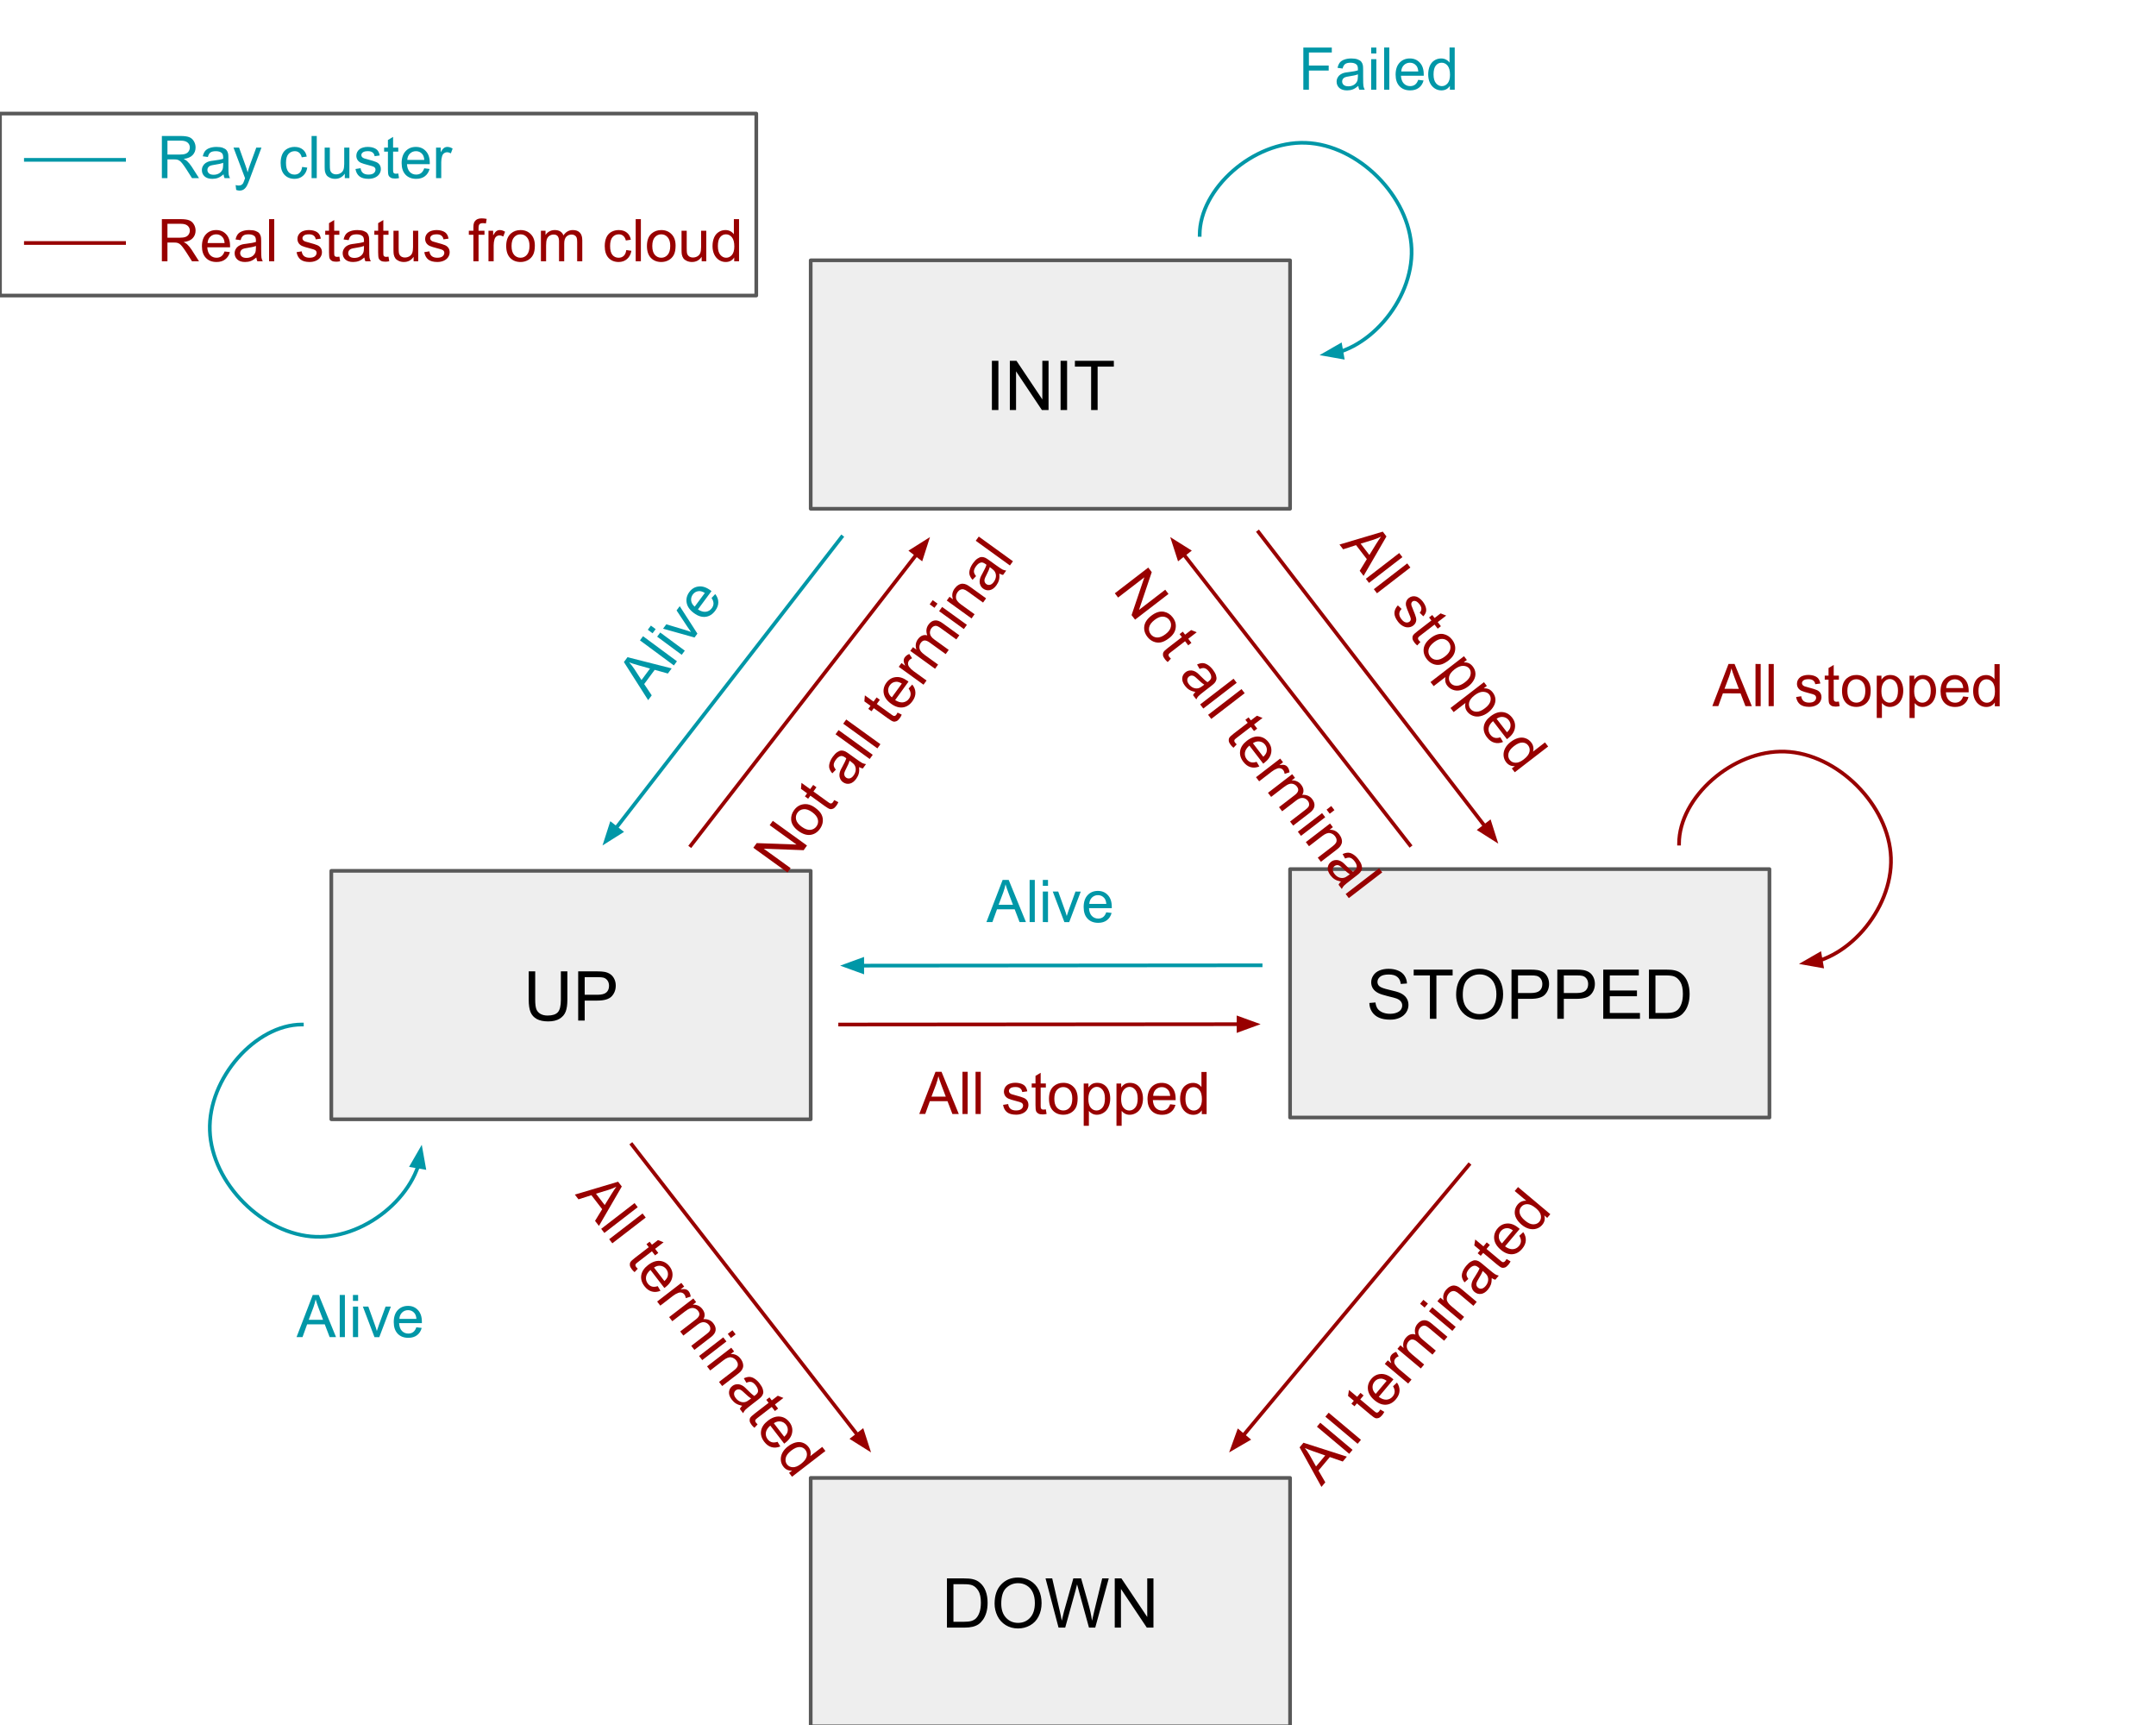 <svg version="1.1" viewBox="0.0 0.0 585.601 468.48" fill="none" stroke="none" stroke-linecap="square" stroke-miterlimit="10" xmlns:xlink="http://www.w3.org/1999/xlink" xmlns="http://www.w3.org/2000/svg"><rect x="0.0" y="0.0" width="585.601" height="468.48" fill="#333333" stroke="none"/><clipPath id="p.0"><path d="m0 0l585.601 0l0 468.48l-585.601 0l0 -468.48z" clip-rule="nonzero"/></clipPath><g clip-path="url(#p.0)"><path fill="#ffffff" d="m0 0l585.601 0l0 468.48l-585.601 0z" fill-rule="evenodd"/><path fill="#eeeeee" d="m220.197 70.701l130.205 0l0 67.465l-130.205 0z" fill-rule="evenodd"/><path stroke="#595959" stroke-width="1.0" stroke-linejoin="round" stroke-linecap="butt" d="m220.197 70.701l130.205 0l0 67.465l-130.205 0z" fill-rule="evenodd"/><path fill="#000000" d="m269.416 111.353l0 -13.359l1.766 0l0 13.359l-1.766 0zm4.871 0l0 -13.359l1.812 0l7.016 10.484l0 -10.484l1.688 0l0 13.359l-1.812 0l-7.016 -10.5l0 10.5l-1.688 0zm13.785 0l0 -13.359l1.766 0l0 13.359l-1.766 0zm8.293 0l0 -11.781l-4.406 0l0 -1.578l10.578 0l0 1.578l-4.406 0l0 11.781l-1.766 0z" fill-rule="nonzero"/><path fill="#eeeeee" d="m89.992 236.51l130.205 0l0 67.465l-130.205 0z" fill-rule="evenodd"/><path stroke="#595959" stroke-width="1.0" stroke-linejoin="round" stroke-linecap="butt" d="m89.992 236.51l130.205 0l0 67.465l-130.205 0z" fill-rule="evenodd"/><path fill="#000000" d="m152.339 263.803l1.766 0l0 7.719q0 2.016 -0.453 3.203q-0.453 1.188 -1.641 1.938q-1.188 0.734 -3.125 0.734q-1.875 0 -3.078 -0.641q-1.188 -0.656 -1.703 -1.875q-0.5 -1.234 -0.5 -3.359l0 -7.719l1.766 0l0 7.719q0 1.734 0.312 2.562q0.328 0.812 1.109 1.266q0.797 0.453 1.938 0.453q1.953 0 2.781 -0.891q0.828 -0.891 0.828 -3.391l0 -7.719zm4.707 13.359l0 -13.359l5.047 0q1.328 0 2.031 0.125q0.969 0.172 1.641 0.641q0.672 0.453 1.078 1.281q0.406 0.828 0.406 1.828q0 1.703 -1.094 2.891q-1.078 1.172 -3.922 1.172l-3.422 0l0 5.422l-1.766 0zm1.766 -7.0l3.453 0q1.719 0 2.438 -0.641q0.719 -0.641 0.719 -1.797q0 -0.844 -0.422 -1.438q-0.422 -0.594 -1.125 -0.781q-0.438 -0.125 -1.641 -0.125l-3.422 0l0 4.781z" fill-rule="nonzero"/><path fill="#000000" fill-opacity="0.0" d="m81.992 245.596l65.102 0l0 65.291l-65.102 0z" fill-rule="evenodd"/><path fill="#000000" fill-opacity="0.0" d="m81.992 278.242c-12.5 0 -25.504 14.539 -25 28.823c0.504 14.283 14.518 28.311 28.783 28.823c14.266 0.512 28.783 -12.492 28.783 -24.984" fill-rule="evenodd"/><path stroke="#0097a7" stroke-width="1.0" stroke-linejoin="round" stroke-linecap="butt" d="m81.992 278.242c-12.5 0 -25.504 14.539 -25 28.823c0.504 14.284 14.518 28.311 28.783 28.823c7.133 0.256 14.329 -2.867 19.741 -7.616c2.706 -2.374 4.967 -5.155 6.551 -8.123c0.396 -0.742 0.75 -1.496 1.057 -2.258c0.077 -0.19 0.151 -0.382 0.222 -0.573c0.036 -0.096 0.07 -0.192 0.105 -0.288l0.075 -0.217" fill-rule="evenodd"/><path fill="#0097a7" stroke="#0097a7" stroke-width="1.0" stroke-linecap="butt" d="m115.155 317.098l-0.847 -4.755l-2.407 4.187z" fill-rule="evenodd"/><path fill="#000000" fill-opacity="0.0" d="m16.732 338.782l162.362 0l0 38.772l-162.362 0z" fill-rule="evenodd"/><path fill="#0097a7" d="m80.542 363.142l4.406 -11.453l1.641 0l4.688 11.453l-1.734 0l-1.328 -3.469l-4.797 0l-1.25 3.469l-1.625 0zm3.312 -4.703l3.891 0l-1.203 -3.172q-0.547 -1.453 -0.812 -2.375q-0.219 1.094 -0.609 2.188l-1.266 3.359zm8.422 4.703l0 -11.453l1.406 0l0 11.453l-1.406 0zm3.586 -9.844l0 -1.609l1.406 0l0 1.609l-1.406 0zm0 9.844l0 -8.297l1.406 0l0 8.297l-1.406 0zm5.852 0l-3.156 -8.297l1.484 0l1.781 4.969q0.297 0.797 0.531 1.672q0.188 -0.656 0.531 -1.578l1.844 -5.062l1.438 0l-3.141 8.297l-1.312 0zm11.375 -2.672l1.453 0.172q-0.344 1.281 -1.281 1.984q-0.922 0.703 -2.359 0.703q-1.828 0 -2.891 -1.125q-1.062 -1.125 -1.062 -3.141q0 -2.094 1.078 -3.25q1.078 -1.156 2.797 -1.156q1.656 0 2.703 1.141q1.062 1.125 1.062 3.172q0 0.125 0 0.375l-6.188 0q0.078 1.375 0.766 2.109q0.703 0.719 1.734 0.719q0.781 0 1.328 -0.406q0.547 -0.406 0.859 -1.297zm-4.609 -2.281l4.625 0q-0.094 -1.047 -0.531 -1.562q-0.672 -0.812 -1.734 -0.812q-0.969 0 -1.641 0.656q-0.656 0.641 -0.719 1.719z" fill-rule="nonzero"/><path fill="#000000" fill-opacity="0.0" d="m293.299 63.787l65.102 0l0 65.291l-65.102 0z" fill-rule="evenodd"/><path fill="#000000" fill-opacity="0.0" d="m325.85 63.787c0 -12.5 14.514 -25.511 28.776 -25c14.261 0.511 28.27 14.543 28.776 28.831c0.505 14.288 -12.492 28.831 -24.984 28.831" fill-rule="evenodd"/><path stroke="#0097a7" stroke-width="1.0" stroke-linejoin="round" stroke-linecap="butt" d="m325.85 63.787c0 -12.5 14.514 -25.511 28.776 -25c14.261 0.511 28.27 14.543 28.776 28.831c0.253 7.144 -2.87 14.352 -7.618 19.773c-2.374 2.711 -5.154 4.975 -8.121 6.562c-0.742 0.397 -1.495 0.751 -2.257 1.059c-0.19 0.077 -0.381 0.151 -0.573 0.223c-0.096 0.036 -0.192 0.071 -0.288 0.105l-0.217 0.076" fill-rule="evenodd"/><path fill="#0097a7" stroke="#0097a7" stroke-width="1.0" stroke-linecap="butt" d="m364.043 93.788l-4.186 2.409l4.755 0.845z" fill-rule="evenodd"/><path fill="#000000" fill-opacity="0.0" d="m293.299 0l162.362 0l0 38.772l-162.362 0z" fill-rule="evenodd"/><path fill="#0097a7" d="m354.004 24.36l0 -11.453l7.734 0l0 1.344l-6.219 0l0 3.547l5.375 0l0 1.359l-5.375 0l0 5.203l-1.516 0zm14.93 -1.031q-0.781 0.672 -1.5 0.953q-0.719 0.266 -1.547 0.266q-1.375 0 -2.109 -0.672q-0.734 -0.672 -0.734 -1.703q0 -0.609 0.281 -1.109q0.281 -0.516 0.719 -0.812q0.453 -0.312 1.016 -0.469q0.422 -0.109 1.25 -0.203q1.703 -0.203 2.516 -0.484q0 -0.297 0 -0.375q0 -0.859 -0.391 -1.203q-0.547 -0.484 -1.609 -0.484q-0.984 0 -1.469 0.359q-0.469 0.344 -0.688 1.219l-1.375 -0.188q0.188 -0.875 0.609 -1.422q0.438 -0.547 1.25 -0.828q0.812 -0.297 1.875 -0.297q1.062 0 1.719 0.25q0.672 0.25 0.984 0.625q0.312 0.375 0.438 0.953q0.078 0.359 0.078 1.297l0 1.875q0 1.969 0.078 2.484q0.094 0.516 0.359 1.0l-1.469 0q-0.219 -0.438 -0.281 -1.031zm-0.109 -3.141q-0.766 0.312 -2.297 0.531q-0.875 0.125 -1.234 0.281q-0.359 0.156 -0.562 0.469q-0.188 0.297 -0.188 0.656q0 0.562 0.422 0.938q0.438 0.375 1.25 0.375q0.812 0 1.438 -0.344q0.641 -0.359 0.938 -0.984q0.234 -0.469 0.234 -1.406l0 -0.516zm3.602 -5.672l0 -1.609l1.406 0l0 1.609l-1.406 0zm0 9.844l0 -8.297l1.406 0l0 8.297l-1.406 0zm3.523 0l0 -11.453l1.406 0l0 11.453l-1.406 0zm9.258 -2.672l1.453 0.172q-0.344 1.281 -1.281 1.984q-0.922 0.703 -2.359 0.703q-1.828 0 -2.891 -1.125q-1.062 -1.125 -1.062 -3.141q0 -2.094 1.078 -3.25q1.078 -1.156 2.797 -1.156q1.656 0 2.703 1.141q1.062 1.125 1.062 3.172q0 0.125 0 0.375l-6.188 0q0.078 1.375 0.766 2.109q0.703 0.719 1.734 0.719q0.781 0 1.328 -0.406q0.547 -0.406 0.859 -1.297zm-4.609 -2.281l4.625 0q-0.094 -1.047 -0.531 -1.562q-0.672 -0.812 -1.734 -0.812q-0.969 0 -1.641 0.656q-0.656 0.641 -0.719 1.719zm13.211 4.953l0 -1.047q-0.781 1.234 -2.312 1.234q-1.0 0 -1.828 -0.547q-0.828 -0.547 -1.297 -1.531q-0.453 -0.984 -0.453 -2.25q0 -1.25 0.406 -2.25q0.422 -1.016 1.25 -1.547q0.828 -0.547 1.859 -0.547q0.75 0 1.328 0.312q0.594 0.312 0.953 0.828l0 -4.109l1.406 0l0 11.453l-1.312 0zm-4.438 -4.141q0 1.594 0.672 2.391q0.672 0.781 1.578 0.781q0.922 0 1.562 -0.75q0.656 -0.766 0.656 -2.312q0 -1.703 -0.656 -2.5q-0.656 -0.797 -1.625 -0.797q-0.938 0 -1.562 0.766q-0.625 0.766 -0.625 2.422z" fill-rule="nonzero"/><path fill="#000000" fill-opacity="0.0" d="m196.045 80.572l65.102 0l0 65.291l-65.102 0z" fill-rule="evenodd"/><path fill="#000000" fill-opacity="0.0" d="m131.094 229.596l65.102 0l0 65.291l-65.102 0z" fill-rule="evenodd"/><path fill="#000000" fill-opacity="0.0" d="m228.596 145.864l-64.945 83.748" fill-rule="evenodd"/><path stroke="#0097a7" stroke-width="1.0" stroke-linejoin="round" stroke-linecap="butt" d="m228.596 145.864l-61.268 79.007" fill-rule="evenodd"/><path fill="#0097a7" stroke="#0097a7" stroke-width="1.0" stroke-linecap="butt" d="m166.023 223.858l-1.476 4.598l4.086 -2.574z" fill-rule="evenodd"/><path fill="#000000" fill-opacity="0.0" d="m118.482 226.969l96.63 -130.52l31.181 23.055l-96.63 130.52z" fill-rule="evenodd"/><path fill="#0097a7" d="m176.048 190.153l-6.587 -10.351l0.976 -1.319l11.998 3.042l-1.032 1.394l-3.579 -0.995l-2.854 3.855l2.045 3.067l-0.967 1.306zm-1.811 -5.458l2.315 -3.127l-3.266 -0.919q-1.494 -0.424 -2.393 -0.759q0.749 0.826 1.396 1.79l1.948 3.014zm8.793 -3.973l-9.209 -6.809l0.837 -1.13l9.209 6.809l-0.837 1.13zm-5.781 -8.734l-1.294 -0.957l0.837 -1.13l1.294 0.957l-0.837 1.13zm7.915 5.852l-6.671 -4.933l0.837 -1.13l6.671 4.933l-0.837 1.13zm3.482 -4.703l-8.549 -2.396l0.883 -1.193l5.055 1.522q0.817 0.235 1.66 0.567q-0.416 -0.541 -0.953 -1.365l-2.974 -4.492l0.855 -1.155l4.803 7.457l-0.781 1.055zm4.62 -10.731l1.003 -1.066q0.826 1.038 0.833 2.21q0.017 1.159 -0.839 2.314q-1.088 1.469 -2.625 1.654q-1.537 0.185 -3.158 -1.013q-1.684 -1.245 -1.972 -2.799q-0.288 -1.554 0.734 -2.935q0.986 -1.331 2.526 -1.494q1.537 -0.185 3.183 1.032q0.101 0.074 0.302 0.223l-3.682 4.973q1.152 0.755 2.152 0.639q0.996 -0.138 1.61 -0.967q0.465 -0.628 0.464 -1.309q-0.001 -0.681 -0.531 -1.462zm-4.577 2.348l2.752 -3.717q-0.898 -0.547 -1.572 -0.502q-1.053 0.057 -1.685 0.911q-0.576 0.779 -0.449 1.709q0.125 0.908 0.954 1.6z" fill-rule="nonzero"/><path fill="#000000" fill-opacity="0.0" d="m220.045 80.572l65.102 0l0 65.291l-65.102 0z" fill-rule="evenodd"/><path fill="#000000" fill-opacity="0.0" d="m155.094 229.596l65.102 0l0 65.291l-65.102 0z" fill-rule="evenodd"/><path fill="#000000" fill-opacity="0.0" d="m252.596 145.864l-64.945 83.748" fill-rule="evenodd"/><path stroke="#980000" stroke-width="1.0" stroke-linejoin="round" stroke-linecap="butt" d="m248.919 150.605l-61.268 79.007" fill-rule="evenodd"/><path fill="#980000" stroke="#980000" stroke-width="1.0" stroke-linecap="butt" d="m250.224 151.617l1.476 -4.598l-4.086 2.574z" fill-rule="evenodd"/><path fill="#000000" fill-opacity="0.0" d="m188.154 230.955l95.276 -131.496l31.433 22.709l-95.276 131.496z" fill-rule="evenodd"/><path fill="#980000" d="m213.896 236.945l-9.284 -6.707l0.917 -1.265l10.812 0.39l-7.283 -5.261l0.853 -1.177l9.284 6.707l-0.917 1.265l-10.825 -0.399l7.295 5.27l-0.853 1.177zm3.007 -11.234q-1.862 -1.345 -2.009 -3.032q-0.115 -1.413 0.784 -2.653q1.008 -1.392 2.553 -1.606q1.541 -0.236 3.15 0.926q1.292 0.933 1.755 1.865q0.463 0.932 0.34 1.981q-0.126 1.027 -0.768 1.912q-1.018 1.404 -2.549 1.628q-1.544 0.214 -3.254 -1.021zm0.853 -1.177q1.292 0.933 2.341 0.843q1.058 -0.103 1.673 -0.95q0.614 -0.848 0.372 -1.871q-0.233 -1.036 -1.563 -1.997q-1.241 -0.897 -2.3 -0.794q-1.049 0.09 -1.664 0.938q-0.614 0.848 -0.381 1.884q0.23 1.014 1.522 1.948zm8.82 -7.246l1.132 0.568q-0.247 0.554 -0.522 0.934q-0.449 0.62 -0.887 0.824q-0.45 0.195 -0.868 0.106q-0.43 -0.099 -1.456 -0.84l-3.863 -2.791l-0.605 0.835l-0.887 -0.641l0.605 -0.835l-1.672 -1.208l0.141 -1.633l2.356 1.702l0.825 -1.139l0.887 0.641l-0.825 1.139l3.926 2.837q0.494 0.357 0.67 0.407q0.185 0.037 0.375 -0.038q0.177 -0.084 0.36 -0.337q0.138 -0.19 0.307 -0.53zm6.782 -8.96q0.086 1.026 -0.107 1.773q-0.206 0.738 -0.692 1.408q-0.807 1.113 -1.782 1.315q-0.976 0.201 -1.811 -0.403q-0.494 -0.357 -0.734 -0.877q-0.253 -0.53 -0.237 -1.058q0.013 -0.55 0.216 -1.097q0.159 -0.406 0.569 -1.131q0.835 -1.498 1.083 -2.321q-0.241 -0.174 -0.304 -0.22q-0.697 -0.503 -1.204 -0.388q-0.713 0.159 -1.337 1.02q-0.578 0.797 -0.57 1.4q0.004 0.581 0.585 1.27l-0.959 1.004q-0.599 -0.664 -0.795 -1.326q-0.187 -0.675 0.062 -1.497q0.236 -0.832 0.859 -1.692q0.623 -0.86 1.211 -1.245q0.597 -0.398 1.084 -0.431q0.487 -0.033 1.029 0.204q0.337 0.147 1.097 0.696l1.52 1.098q1.596 1.153 2.06 1.392q0.473 0.226 1.021 0.295l-0.862 1.189q-0.483 -0.079 -1.001 -0.376zm-2.61 -1.751q-0.196 0.803 -0.917 2.171q-0.412 0.782 -0.496 1.164q-0.084 0.383 0.05 0.73q0.131 0.326 0.422 0.536q0.456 0.329 1.007 0.207q0.561 -0.135 1.037 -0.793q0.477 -0.658 0.565 -1.365q0.085 -0.729 -0.248 -1.336q-0.242 -0.464 -1.002 -1.013l-0.418 -0.302zm5.477 -0.448l-9.284 -6.707l0.825 -1.139l9.284 6.707l-0.825 1.139zm2.086 -2.879l-9.284 -6.707l0.825 -1.139l9.284 6.707l-0.825 1.139zm5.483 -9.725l1.132 0.568q-0.247 0.554 -0.522 0.934q-0.449 0.62 -0.887 0.824q-0.45 0.195 -0.868 0.106q-0.43 -0.099 -1.456 -0.84l-3.863 -2.791l-0.605 0.835l-0.887 -0.641l0.605 -0.835l-1.672 -1.208l0.141 -1.633l2.356 1.702l0.825 -1.139l0.887 0.641l-0.825 1.139l3.926 2.837q0.494 0.357 0.67 0.407q0.185 0.037 0.375 -0.038q0.177 -0.084 0.36 -0.337q0.138 -0.19 0.307 -0.53zm2.999 -6.536l0.992 -1.076q0.837 1.029 0.857 2.2q0.029 1.158 -0.814 2.322q-1.073 1.48 -2.608 1.682q-1.535 0.202 -3.169 -0.979q-1.697 -1.226 -2.002 -2.776q-0.305 -1.55 0.704 -2.942q0.972 -1.341 2.511 -1.521q1.535 -0.202 3.195 0.997q0.101 0.073 0.304 0.22l-3.63 5.011q1.16 0.742 2.159 0.615q0.995 -0.148 1.6 -0.984q0.458 -0.633 0.45 -1.313q-0.008 -0.681 -0.547 -1.455zm-4.554 2.397l2.714 -3.745q-0.904 -0.537 -1.578 -0.485q-1.053 0.068 -1.676 0.929q-0.568 0.784 -0.431 1.713q0.134 0.907 0.971 1.589zm8.603 -3.432l-6.725 -4.859l0.743 -1.025l1.013 0.732q-0.425 -0.905 -0.415 -1.398q0.01 -0.494 0.304 -0.899q0.413 -0.569 1.211 -0.899l0.767 1.152q-0.543 0.244 -0.846 0.661q-0.266 0.367 -0.258 0.835q0.004 0.447 0.318 0.866q0.47 0.629 1.192 1.151l3.521 2.544l-0.825 1.139zm3.135 -4.327l-6.725 -4.859l0.733 -1.012l0.937 0.677q-0.265 -0.673 -0.18 -1.402q0.081 -0.751 0.567 -1.422q0.541 -0.747 1.206 -0.999q0.652 -0.261 1.347 -0.048q-0.6 -1.648 0.326 -2.926q0.724 -1 1.667 -1.128q0.939 -0.151 2.091 0.682l4.623 3.34l-0.816 1.126l-4.243 -3.065q-0.684 -0.494 -1.058 -0.591q-0.386 -0.106 -0.775 0.057q-0.401 0.154 -0.685 0.546q-0.513 0.709 -0.384 1.515q0.129 0.807 1.168 1.557l3.914 2.827l-0.825 1.139l-4.37 -3.157q-0.76 -0.549 -1.342 -0.545q-0.582 0.004 -1.04 0.637q-0.348 0.481 -0.388 1.069q-0.04 0.588 0.316 1.135q0.353 0.525 1.265 1.184l3.496 2.525l-0.825 1.139zm-0.159 -16.557l-1.305 -0.942l0.825 -1.139l1.305 0.942l-0.825 1.139zm7.979 5.765l-6.725 -4.859l0.825 -1.139l6.725 4.859l-0.825 1.139zm2.086 -2.879l-6.725 -4.859l0.743 -1.025l0.95 0.686q-0.57 -1.53 0.447 -2.934q0.44 -0.607 1.022 -0.958q0.582 -0.351 1.12 -0.347q0.538 0.003 1.105 0.259q0.362 0.165 1.148 0.733l4.142 2.992l-0.825 1.139l-4.091 -2.955q-0.697 -0.503 -1.139 -0.611q-0.446 -0.13 -0.896 0.066q-0.441 0.183 -0.771 0.638q-0.532 0.734 -0.448 1.604q0.08 0.848 1.372 1.781l3.673 2.654l-0.825 1.139zm7.557 -12.188q0.086 1.026 -0.107 1.773q-0.206 0.738 -0.692 1.408q-0.807 1.113 -1.782 1.315q-0.975 0.201 -1.811 -0.403q-0.494 -0.357 -0.734 -0.877q-0.253 -0.53 -0.237 -1.058q0.013 -0.55 0.216 -1.097q0.159 -0.406 0.569 -1.131q0.835 -1.498 1.083 -2.321q-0.241 -0.174 -0.304 -0.22q-0.697 -0.503 -1.204 -0.388q-0.714 0.159 -1.337 1.02q-0.578 0.797 -0.57 1.4q0.004 0.581 0.585 1.27l-0.959 1.004q-0.599 -0.664 -0.795 -1.326q-0.187 -0.675 0.062 -1.497q0.236 -0.832 0.859 -1.692q0.623 -0.86 1.211 -1.245q0.597 -0.398 1.084 -0.431q0.487 -0.033 1.029 0.204q0.337 0.147 1.097 0.696l1.52 1.098q1.596 1.153 2.06 1.392q0.473 0.226 1.021 0.295l-0.862 1.189q-0.483 -0.079 -1.001 -0.376zm-2.61 -1.751q-0.196 0.803 -0.917 2.171q-0.412 0.782 -0.496 1.164q-0.084 0.383 0.05 0.73q0.131 0.326 0.422 0.536q0.456 0.329 1.007 0.207q0.561 -0.135 1.037 -0.793q0.477 -0.658 0.565 -1.365q0.085 -0.729 -0.248 -1.336q-0.242 -0.464 -1.002 -1.013l-0.418 -0.302zm5.477 -0.448l-9.284 -6.707l0.825 -1.139l9.284 6.707l-0.825 1.139z" fill-rule="nonzero"/><path fill="#000000" fill-opacity="0.0" d="m7.024 43.409l26.677 0" fill-rule="evenodd"/><path stroke="#0097a7" stroke-width="1.0" stroke-linejoin="round" stroke-linecap="butt" d="m7.024 43.409l26.677 0" fill-rule="evenodd"/><path fill="#000000" fill-opacity="0.0" d="m33.701 24.024l138.016 0l0 38.772l-138.016 0z" fill-rule="evenodd"/><path fill="#0097a7" d="m43.966 48.384l0 -11.453l5.078 0q1.531 0 2.328 0.312q0.797 0.297 1.266 1.078q0.484 0.781 0.484 1.734q0 1.219 -0.797 2.062q-0.781 0.828 -2.438 1.047q0.609 0.297 0.922 0.578q0.656 0.609 1.25 1.516l2.0 3.125l-1.906 0l-1.516 -2.391q-0.672 -1.031 -1.109 -1.578q-0.422 -0.547 -0.766 -0.766q-0.328 -0.219 -0.688 -0.297q-0.25 -0.062 -0.844 -0.062l-1.75 0l0 5.094l-1.516 0zm1.516 -6.406l3.25 0q1.047 0 1.625 -0.203q0.594 -0.219 0.891 -0.688q0.312 -0.484 0.312 -1.031q0 -0.812 -0.594 -1.328q-0.594 -0.531 -1.859 -0.531l-3.625 0l0 3.781zm15.242 5.375q-0.781 0.672 -1.5 0.953q-0.719 0.266 -1.547 0.266q-1.375 0 -2.109 -0.672q-0.734 -0.672 -0.734 -1.703q0 -0.609 0.281 -1.109q0.281 -0.516 0.719 -0.812q0.453 -0.312 1.016 -0.469q0.422 -0.109 1.25 -0.203q1.703 -0.203 2.516 -0.484q0 -0.297 0 -0.375q0 -0.859 -0.391 -1.203q-0.547 -0.484 -1.609 -0.484q-0.984 0 -1.469 0.359q-0.469 0.344 -0.688 1.219l-1.375 -0.188q0.188 -0.875 0.609 -1.422q0.438 -0.547 1.25 -0.828q0.812 -0.297 1.875 -0.297q1.062 0 1.719 0.25q0.672 0.25 0.984 0.625q0.312 0.375 0.438 0.953q0.078 0.359 0.078 1.297l0 1.875q0 1.969 0.078 2.484q0.094 0.516 0.359 1.0l-1.469 0q-0.219 -0.438 -0.281 -1.031zm-0.109 -3.141q-0.766 0.312 -2.297 0.531q-0.875 0.125 -1.234 0.281q-0.359 0.156 -0.562 0.469q-0.188 0.297 -0.188 0.656q0 0.562 0.422 0.938q0.438 0.375 1.25 0.375q0.812 0 1.438 -0.344q0.641 -0.359 0.938 -0.984q0.234 -0.469 0.234 -1.406l0 -0.516zm3.539 7.375l-0.156 -1.328q0.453 0.125 0.797 0.125q0.469 0 0.75 -0.156q0.281 -0.156 0.469 -0.438q0.125 -0.203 0.422 -1.047q0.047 -0.109 0.125 -0.344l-3.141 -8.312l1.516 0l1.719 4.797q0.344 0.922 0.609 1.922q0.234 -0.969 0.578 -1.891l1.766 -4.828l1.406 0l-3.156 8.438q-0.5 1.375 -0.781 1.891q-0.375 0.688 -0.859 1.016q-0.484 0.328 -1.156 0.328q-0.406 0 -0.906 -0.172zm17.914 -6.25l1.391 0.188q-0.234 1.422 -1.172 2.234q-0.922 0.812 -2.281 0.812q-1.703 0 -2.75 -1.109q-1.031 -1.125 -1.031 -3.203q0 -1.344 0.438 -2.344q0.453 -1.016 1.359 -1.516q0.922 -0.5 1.984 -0.5q1.359 0 2.219 0.688q0.859 0.672 1.094 1.938l-1.359 0.203q-0.203 -0.828 -0.703 -1.25q-0.484 -0.422 -1.188 -0.422q-1.062 0 -1.734 0.766q-0.656 0.75 -0.656 2.406q0 1.672 0.641 2.438q0.641 0.75 1.672 0.75q0.828 0 1.375 -0.5q0.562 -0.516 0.703 -1.578zm2.562 3.047l0 -11.453l1.406 0l0 11.453l-1.406 0zm9.023 0l0 -1.219q-0.969 1.406 -2.641 1.406q-0.734 0 -1.375 -0.281q-0.625 -0.281 -0.938 -0.703q-0.312 -0.438 -0.438 -1.047q-0.078 -0.422 -0.078 -1.312l0 -5.141l1.406 0l0 4.594q0 1.109 0.078 1.484q0.141 0.562 0.562 0.875q0.438 0.312 1.062 0.312q0.641 0 1.188 -0.312q0.562 -0.328 0.781 -0.891q0.234 -0.562 0.234 -1.625l0 -4.438l1.406 0l0 8.297l-1.25 0zm2.898 -2.484l1.391 -0.219q0.109 0.844 0.641 1.297q0.547 0.438 1.5 0.438q0.969 0 1.438 -0.391q0.469 -0.406 0.469 -0.938q0 -0.469 -0.406 -0.75q-0.297 -0.188 -1.438 -0.469q-1.547 -0.391 -2.156 -0.672q-0.594 -0.297 -0.906 -0.797q-0.297 -0.5 -0.297 -1.109q0 -0.562 0.25 -1.031q0.25 -0.469 0.688 -0.781q0.328 -0.25 0.891 -0.406q0.578 -0.172 1.219 -0.172q0.984 0 1.719 0.281q0.734 0.281 1.078 0.766q0.359 0.469 0.5 1.281l-1.375 0.188q-0.094 -0.641 -0.547 -1.0q-0.453 -0.359 -1.266 -0.359q-0.969 0 -1.391 0.328q-0.406 0.312 -0.406 0.734q0 0.281 0.172 0.5q0.172 0.219 0.531 0.375q0.219 0.078 1.25 0.359q1.484 0.391 2.078 0.656q0.594 0.25 0.922 0.734q0.344 0.484 0.344 1.203q0 0.703 -0.422 1.328q-0.406 0.609 -1.188 0.953q-0.766 0.344 -1.734 0.344q-1.625 0 -2.469 -0.672q-0.844 -0.672 -1.078 -2.0zm11.625 1.219l0.203 1.25q-0.594 0.125 -1.062 0.125q-0.766 0 -1.188 -0.234q-0.422 -0.25 -0.594 -0.641q-0.172 -0.406 -0.172 -1.672l0 -4.766l-1.031 0l0 -1.094l1.031 0l0 -2.062l1.406 -0.844l0 2.906l1.406 0l0 1.094l-1.406 0l0 4.844q0 0.609 0.062 0.781q0.078 0.172 0.25 0.281q0.172 0.094 0.484 0.094q0.234 0 0.609 -0.062zm7.055 -1.406l1.453 0.172q-0.344 1.281 -1.281 1.984q-0.922 0.703 -2.359 0.703q-1.828 0 -2.891 -1.125q-1.062 -1.125 -1.062 -3.141q0 -2.094 1.078 -3.25q1.078 -1.156 2.797 -1.156q1.656 0 2.703 1.141q1.062 1.125 1.062 3.172q0 0.125 0 0.375l-6.188 0q0.078 1.375 0.766 2.109q0.703 0.719 1.734 0.719q0.781 0 1.328 -0.406q0.547 -0.406 0.859 -1.297zm-4.609 -2.281l4.625 0q-0.094 -1.047 -0.531 -1.562q-0.672 -0.812 -1.734 -0.812q-0.969 0 -1.641 0.656q-0.656 0.641 -0.719 1.719zm7.82 4.953l0 -8.297l1.266 0l0 1.25q0.484 -0.875 0.891 -1.156q0.406 -0.281 0.906 -0.281q0.703 0 1.438 0.453l-0.484 1.297q-0.516 -0.297 -1.031 -0.297q-0.453 0 -0.828 0.281q-0.359 0.266 -0.516 0.766q-0.234 0.75 -0.234 1.641l0 4.344l-1.406 0z" fill-rule="nonzero"/><path fill="#000000" fill-opacity="0.0" d="m7.024 65.991l26.677 0" fill-rule="evenodd"/><path stroke="#980000" stroke-width="1.0" stroke-linejoin="round" stroke-linecap="butt" d="m7.024 65.991l26.677 0" fill-rule="evenodd"/><path fill="#000000" fill-opacity="0.0" d="m33.701 46.606l186.898 0l0 38.772l-186.898 0z" fill-rule="evenodd"/><path fill="#980000" d="m43.966 70.966l0 -11.453l5.078 0q1.531 0 2.328 0.312q0.797 0.297 1.266 1.078q0.484 0.781 0.484 1.734q0 1.219 -0.797 2.062q-0.781 0.828 -2.438 1.047q0.609 0.297 0.922 0.578q0.656 0.609 1.25 1.516l2.0 3.125l-1.906 0l-1.516 -2.391q-0.672 -1.031 -1.109 -1.578q-0.422 -0.547 -0.766 -0.766q-0.328 -0.219 -0.688 -0.297q-0.25 -0.062 -0.844 -0.062l-1.75 0l0 5.094l-1.516 0zm1.516 -6.406l3.25 0q1.047 0 1.625 -0.203q0.594 -0.219 0.891 -0.688q0.312 -0.484 0.312 -1.031q0 -0.812 -0.594 -1.328q-0.594 -0.531 -1.859 -0.531l-3.625 0l0 3.781zm15.508 3.734l1.453 0.172q-0.344 1.281 -1.281 1.984q-0.922 0.703 -2.359 0.703q-1.828 0 -2.891 -1.125q-1.062 -1.125 -1.062 -3.141q0 -2.094 1.078 -3.25q1.078 -1.156 2.797 -1.156q1.656 0 2.703 1.141q1.062 1.125 1.062 3.172q0 0.125 0 0.375l-6.188 0q0.078 1.375 0.766 2.109q0.703 0.719 1.734 0.719q0.781 0 1.328 -0.406q0.547 -0.406 0.859 -1.297zm-4.609 -2.281l4.625 0q-0.094 -1.047 -0.531 -1.562q-0.672 -0.812 -1.734 -0.812q-0.969 0 -1.641 0.656q-0.656 0.641 -0.719 1.719zm13.242 3.922q-0.781 0.672 -1.5 0.953q-0.719 0.266 -1.547 0.266q-1.375 0 -2.109 -0.672q-0.734 -0.672 -0.734 -1.703q0 -0.609 0.281 -1.109q0.281 -0.516 0.719 -0.812q0.453 -0.312 1.016 -0.469q0.422 -0.109 1.25 -0.203q1.703 -0.203 2.516 -0.484q0 -0.297 0 -0.375q0 -0.859 -0.391 -1.203q-0.547 -0.484 -1.609 -0.484q-0.984 0 -1.469 0.359q-0.469 0.344 -0.688 1.219l-1.375 -0.188q0.188 -0.875 0.609 -1.422q0.438 -0.547 1.25 -0.828q0.812 -0.297 1.875 -0.297q1.062 0 1.719 0.25q0.672 0.25 0.984 0.625q0.312 0.375 0.438 0.953q0.078 0.359 0.078 1.297l0 1.875q0 1.969 0.078 2.484q0.094 0.516 0.359 1.0l-1.469 0q-0.219 -0.438 -0.281 -1.031zm-0.109 -3.141q-0.766 0.312 -2.297 0.531q-0.875 0.125 -1.234 0.281q-0.359 0.156 -0.562 0.469q-0.188 0.297 -0.188 0.656q0 0.562 0.422 0.938q0.438 0.375 1.25 0.375q0.812 0 1.438 -0.344q0.641 -0.359 0.938 -0.984q0.234 -0.469 0.234 -1.406l0 -0.516zm3.57 4.172l0 -11.453l1.406 0l0 11.453l-1.406 0zm7.469 -2.484l1.391 -0.219q0.109 0.844 0.641 1.297q0.547 0.438 1.5 0.438q0.969 0 1.438 -0.391q0.469 -0.406 0.469 -0.938q0 -0.469 -0.406 -0.75q-0.297 -0.188 -1.438 -0.469q-1.547 -0.391 -2.156 -0.672q-0.594 -0.297 -0.906 -0.797q-0.297 -0.5 -0.297 -1.109q0 -0.562 0.25 -1.031q0.25 -0.469 0.688 -0.781q0.328 -0.25 0.891 -0.406q0.578 -0.172 1.219 -0.172q0.984 0 1.719 0.281q0.734 0.281 1.078 0.766q0.359 0.469 0.5 1.281l-1.375 0.188q-0.094 -0.641 -0.547 -1.0q-0.453 -0.359 -1.266 -0.359q-0.969 0 -1.391 0.328q-0.406 0.312 -0.406 0.734q0 0.281 0.172 0.5q0.172 0.219 0.531 0.375q0.219 0.078 1.25 0.359q1.484 0.391 2.078 0.656q0.594 0.25 0.922 0.734q0.344 0.484 0.344 1.203q0 0.703 -0.422 1.328q-0.406 0.609 -1.188 0.953q-0.766 0.344 -1.734 0.344q-1.625 0 -2.469 -0.672q-0.844 -0.672 -1.078 -2.0zm11.625 1.219l0.203 1.25q-0.594 0.125 -1.062 0.125q-0.766 0 -1.188 -0.234q-0.422 -0.25 -0.594 -0.641q-0.172 -0.406 -0.172 -1.672l0 -4.766l-1.031 0l0 -1.094l1.031 0l0 -2.062l1.406 -0.844l0 2.906l1.406 0l0 1.094l-1.406 0l0 4.844q0 0.609 0.062 0.781q0.078 0.172 0.25 0.281q0.172 0.094 0.484 0.094q0.234 0 0.609 -0.062zm6.789 0.234q-0.781 0.672 -1.5 0.953q-0.719 0.266 -1.547 0.266q-1.375 0 -2.109 -0.672q-0.734 -0.672 -0.734 -1.703q0 -0.609 0.281 -1.109q0.281 -0.516 0.719 -0.812q0.453 -0.312 1.016 -0.469q0.422 -0.109 1.25 -0.203q1.703 -0.203 2.516 -0.484q0 -0.297 0 -0.375q0 -0.859 -0.391 -1.203q-0.547 -0.484 -1.609 -0.484q-0.984 0 -1.469 0.359q-0.469 0.344 -0.688 1.219l-1.375 -0.188q0.188 -0.875 0.609 -1.422q0.438 -0.547 1.25 -0.828q0.812 -0.297 1.875 -0.297q1.062 0 1.719 0.25q0.672 0.25 0.984 0.625q0.312 0.375 0.438 0.953q0.078 0.359 0.078 1.297l0 1.875q0 1.969 0.078 2.484q0.094 0.516 0.359 1.0l-1.469 0q-0.219 -0.438 -0.281 -1.031zm-0.109 -3.141q-0.766 0.312 -2.297 0.531q-0.875 0.125 -1.234 0.281q-0.359 0.156 -0.562 0.469q-0.188 0.297 -0.188 0.656q0 0.562 0.422 0.938q0.438 0.375 1.25 0.375q0.812 0 1.438 -0.344q0.641 -0.359 0.938 -0.984q0.234 -0.469 0.234 -1.406l0 -0.516zm6.664 2.906l0.203 1.25q-0.594 0.125 -1.062 0.125q-0.766 0 -1.188 -0.234q-0.422 -0.25 -0.594 -0.641q-0.172 -0.406 -0.172 -1.672l0 -4.766l-1.031 0l0 -1.094l1.031 0l0 -2.062l1.406 -0.844l0 2.906l1.406 0l0 1.094l-1.406 0l0 4.844q0 0.609 0.062 0.781q0.078 0.172 0.25 0.281q0.172 0.094 0.484 0.094q0.234 0 0.609 -0.062zm6.82 1.266l0 -1.219q-0.969 1.406 -2.641 1.406q-0.734 0 -1.375 -0.281q-0.625 -0.281 -0.938 -0.703q-0.312 -0.438 -0.438 -1.047q-0.078 -0.422 -0.078 -1.312l0 -5.141l1.406 0l0 4.594q0 1.109 0.078 1.484q0.141 0.562 0.562 0.875q0.438 0.312 1.062 0.312q0.641 0 1.188 -0.312q0.562 -0.328 0.781 -0.891q0.234 -0.562 0.234 -1.625l0 -4.438l1.406 0l0 8.297l-1.25 0zm2.898 -2.484l1.391 -0.219q0.109 0.844 0.641 1.297q0.547 0.438 1.5 0.438q0.969 0 1.438 -0.391q0.469 -0.406 0.469 -0.938q0 -0.469 -0.406 -0.75q-0.297 -0.188 -1.438 -0.469q-1.547 -0.391 -2.156 -0.672q-0.594 -0.297 -0.906 -0.797q-0.297 -0.5 -0.297 -1.109q0 -0.562 0.25 -1.031q0.25 -0.469 0.688 -0.781q0.328 -0.25 0.891 -0.406q0.578 -0.172 1.219 -0.172q0.984 0 1.719 0.281q0.734 0.281 1.078 0.766q0.359 0.469 0.5 1.281l-1.375 0.188q-0.094 -0.641 -0.547 -1.0q-0.453 -0.359 -1.266 -0.359q-0.969 0 -1.391 0.328q-0.406 0.312 -0.406 0.734q0 0.281 0.172 0.5q0.172 0.219 0.531 0.375q0.219 0.078 1.25 0.359q1.484 0.391 2.078 0.656q0.594 0.25 0.922 0.734q0.344 0.484 0.344 1.203q0 0.703 -0.422 1.328q-0.406 0.609 -1.188 0.953q-0.766 0.344 -1.734 0.344q-1.625 0 -2.469 -0.672q-0.844 -0.672 -1.078 -2.0zm13.336 2.484l0 -7.203l-1.234 0l0 -1.094l1.234 0l0 -0.891q0 -0.828 0.156 -1.234q0.203 -0.547 0.703 -0.891q0.516 -0.344 1.438 -0.344q0.594 0 1.312 0.141l-0.203 1.234q-0.438 -0.078 -0.828 -0.078q-0.641 0 -0.906 0.281q-0.266 0.266 -0.266 1.016l0 0.766l1.609 0l0 1.094l-1.609 0l0 7.203l-1.406 0zm4.102 0l0 -8.297l1.266 0l0 1.25q0.484 -0.875 0.891 -1.156q0.406 -0.281 0.906 -0.281q0.703 0 1.438 0.453l-0.484 1.297q-0.516 -0.297 -1.031 -0.297q-0.453 0 -0.828 0.281q-0.359 0.266 -0.516 0.766q-0.234 0.75 -0.234 1.641l0 4.344l-1.406 0zm4.812 -4.156q0 -2.297 1.281 -3.406q1.078 -0.922 2.609 -0.922q1.719 0 2.797 1.125q1.094 1.109 1.094 3.094q0 1.594 -0.484 2.516q-0.484 0.922 -1.406 1.438q-0.906 0.5 -2.0 0.5q-1.734 0 -2.812 -1.109q-1.078 -1.125 -1.078 -3.234zm1.453 0q0 1.594 0.688 2.391q0.703 0.797 1.75 0.797q1.047 0 1.734 -0.797q0.703 -0.797 0.703 -2.438q0 -1.531 -0.703 -2.328q-0.688 -0.797 -1.734 -0.797q-1.047 0 -1.75 0.797q-0.688 0.781 -0.688 2.375zm7.977 4.156l0 -8.297l1.25 0l0 1.156q0.391 -0.609 1.031 -0.969q0.656 -0.375 1.484 -0.375q0.922 0 1.516 0.391q0.594 0.375 0.828 1.062q0.984 -1.453 2.562 -1.453q1.234 0 1.891 0.688q0.672 0.672 0.672 2.094l0 5.703l-1.391 0l0 -5.234q0 -0.844 -0.141 -1.203q-0.141 -0.375 -0.5 -0.594q-0.359 -0.234 -0.844 -0.234q-0.875 0 -1.453 0.578q-0.578 0.578 -0.578 1.859l0 4.828l-1.406 0l0 -5.391q0 -0.938 -0.344 -1.406q-0.344 -0.469 -1.125 -0.469q-0.594 0 -1.094 0.312q-0.5 0.312 -0.734 0.922q-0.219 0.594 -0.219 1.719l0 4.312l-1.406 0zm23.18 -3.047l1.391 0.188q-0.234 1.422 -1.172 2.234q-0.922 0.812 -2.281 0.812q-1.703 0 -2.75 -1.109q-1.031 -1.125 -1.031 -3.203q0 -1.344 0.438 -2.344q0.453 -1.016 1.359 -1.516q0.922 -0.5 1.984 -0.5q1.359 0 2.219 0.688q0.859 0.672 1.094 1.938l-1.359 0.203q-0.203 -0.828 -0.703 -1.25q-0.484 -0.422 -1.188 -0.422q-1.062 0 -1.734 0.766q-0.656 0.75 -0.656 2.406q0 1.672 0.641 2.438q0.641 0.75 1.672 0.75q0.828 0 1.375 -0.5q0.562 -0.516 0.703 -1.578zm2.562 3.047l0 -11.453l1.406 0l0 11.453l-1.406 0zm3.055 -4.156q0 -2.297 1.281 -3.406q1.078 -0.922 2.609 -0.922q1.719 0 2.797 1.125q1.094 1.109 1.094 3.094q0 1.594 -0.484 2.516q-0.484 0.922 -1.406 1.438q-0.906 0.5 -2.0 0.5q-1.734 0 -2.812 -1.109q-1.078 -1.125 -1.078 -3.234zm1.453 0q0 1.594 0.688 2.391q0.703 0.797 1.75 0.797q1.047 0 1.734 -0.797q0.703 -0.797 0.703 -2.438q0 -1.531 -0.703 -2.328q-0.688 -0.797 -1.734 -0.797q-1.047 0 -1.75 0.797q-0.688 0.781 -0.688 2.375zm13.414 4.156l0 -1.219q-0.969 1.406 -2.641 1.406q-0.734 0 -1.375 -0.281q-0.625 -0.281 -0.938 -0.703q-0.312 -0.438 -0.438 -1.047q-0.078 -0.422 -0.078 -1.312l0 -5.141l1.406 0l0 4.594q0 1.109 0.078 1.484q0.141 0.562 0.562 0.875q0.438 0.312 1.062 0.312q0.641 0 1.188 -0.312q0.562 -0.328 0.781 -0.891q0.234 -0.562 0.234 -1.625l0 -4.438l1.406 0l0 8.297l-1.25 0zm8.836 0l0 -1.047q-0.781 1.234 -2.312 1.234q-1.0 0 -1.828 -0.547q-0.828 -0.547 -1.297 -1.531q-0.453 -0.984 -0.453 -2.25q0 -1.25 0.406 -2.25q0.422 -1.016 1.25 -1.547q0.828 -0.547 1.859 -0.547q0.75 0 1.328 0.312q0.594 0.312 0.953 0.828l0 -4.109l1.406 0l0 11.453l-1.312 0zm-4.438 -4.141q0 1.594 0.672 2.391q0.672 0.781 1.578 0.781q0.922 0 1.562 -0.75q0.656 -0.766 0.656 -2.312q0 -1.703 -0.656 -2.5q-0.656 -0.797 -1.625 -0.797q-0.938 0 -1.562 0.766q-0.625 0.766 -0.625 2.422z" fill-rule="nonzero"/><path fill="#eeeeee" d="m220.197 401.373l130.205 0l0 67.465l-130.205 0z" fill-rule="evenodd"/><path stroke="#595959" stroke-width="1.0" stroke-linejoin="round" stroke-linecap="butt" d="m220.197 401.373l130.205 0l0 67.465l-130.205 0z" fill-rule="evenodd"/><path fill="#000000" d="m257.204 442.025l0 -13.359l4.609 0q1.547 0 2.375 0.203q1.141 0.25 1.953 0.953q1.062 0.891 1.578 2.281q0.531 1.391 0.531 3.172q0 1.516 -0.359 2.703q-0.359 1.172 -0.922 1.938q-0.547 0.766 -1.203 1.219q-0.656 0.438 -1.594 0.672q-0.938 0.219 -2.141 0.219l-4.828 0zm1.766 -1.578l2.859 0q1.312 0 2.062 -0.234q0.75 -0.25 1.203 -0.703q0.625 -0.625 0.969 -1.688q0.359 -1.062 0.359 -2.578q0 -2.094 -0.688 -3.219q-0.688 -1.125 -1.672 -1.5q-0.703 -0.281 -2.281 -0.281l-2.812 0l0 10.203zm11.176 -4.922q0 -3.328 1.781 -5.203q1.781 -1.891 4.609 -1.891q1.844 0 3.328 0.891q1.484 0.875 2.266 2.469q0.781 1.578 0.781 3.578q0 2.031 -0.828 3.641q-0.812 1.594 -2.312 2.422q-1.5 0.828 -3.25 0.828q-1.875 0 -3.359 -0.906q-1.484 -0.922 -2.25 -2.5q-0.766 -1.578 -0.766 -3.328zm1.812 0.016q0 2.422 1.297 3.812q1.297 1.391 3.266 1.391q2.0 0 3.281 -1.406q1.281 -1.406 1.281 -3.984q0 -1.625 -0.547 -2.844q-0.547 -1.219 -1.609 -1.875q-1.062 -0.672 -2.375 -0.672q-1.891 0 -3.25 1.297q-1.344 1.281 -1.344 4.281zm15.558 6.484l-3.531 -13.359l1.812 0l2.031 8.766q0.328 1.375 0.562 2.719q0.5 -2.141 0.594 -2.469l2.547 -9.016l2.125 0l1.922 6.766q0.719 2.516 1.031 4.719q0.266 -1.266 0.672 -2.891l2.094 -8.594l1.781 0l-3.672 13.359l-1.703 0l-2.812 -10.172q-0.359 -1.281 -0.422 -1.562q-0.203 0.906 -0.391 1.562l-2.828 10.172l-1.812 0zm15.265 0l0 -13.359l1.812 0l7.016 10.484l0 -10.484l1.688 0l0 13.359l-1.812 0l-7.016 -10.5l0 10.5l-1.688 0z" fill-rule="nonzero"/><path fill="#000000" fill-opacity="0.0" d="m139.094 245.596l65.102 0l0 65.291l-65.102 0z" fill-rule="evenodd"/><path fill="#000000" fill-opacity="0.0" d="m204.045 394.459l65.102 0l0 65.291l-65.102 0z" fill-rule="evenodd"/><path fill="#000000" fill-opacity="0.0" d="m171.646 310.888l64.945 83.559" fill-rule="evenodd"/><path stroke="#980000" stroke-width="1.0" stroke-linejoin="round" stroke-linecap="butt" d="m171.646 310.888l61.263 78.822" fill-rule="evenodd"/><path fill="#980000" stroke="#980000" stroke-width="1.0" stroke-linecap="butt" d="m231.604 390.723l4.089 2.569l-1.481 -4.597z" fill-rule="evenodd"/><path fill="#000000" fill-opacity="0.0" d="m169.95 302.451l99.055 128.661l-30.709 23.685l-99.055 -128.661z" fill-rule="evenodd"/><path fill="#980000" d="m156.132 324.435l11.757 -3.503l1.001 1.3l-6.209 10.709l-1.058 -1.374l1.936 -3.171l-2.926 -3.801l-3.509 1.128l-0.991 -1.288zm5.745 -0.248l2.373 3.083l1.778 -2.89q0.817 -1.321 1.385 -2.094q-1 0.495 -2.104 0.853l-3.432 1.049zm1.414 9.546l9.069 -6.995l0.858 1.114l-9.069 6.995l-0.858 -1.114zm2.169 2.817l9.069 -6.995l0.858 1.114l-9.069 6.995l-0.858 -1.114zm7.77 8.017l-0.866 0.924q-0.461 -0.394 -0.747 -0.766q-0.467 -0.607 -0.539 -1.084q-0.059 -0.487 0.145 -0.862q0.217 -0.384 1.219 -1.157l3.774 -2.911l-0.629 -0.817l0.866 -0.668l0.629 0.817l1.633 -1.26l1.526 0.599l-2.301 1.775l0.858 1.114l-0.866 0.668l-0.858 -1.114l-3.835 2.958q-0.483 0.372 -0.58 0.527q-0.088 0.167 -0.07 0.37q0.031 0.193 0.221 0.441q0.143 0.186 0.421 0.445zm5.417 4.731l0.75 1.256q-1.224 0.51 -2.353 0.197q-1.119 -0.301 -1.996 -1.44q-1.115 -1.449 -0.873 -2.978q0.243 -1.529 1.839 -2.76q1.658 -1.279 3.231 -1.131q1.573 0.148 2.622 1.51q1.01 1.312 0.746 2.839q-0.243 1.529 -1.863 2.779q-0.099 0.076 -0.297 0.229l-3.775 -4.903q-1.041 0.902 -1.203 1.895q-0.14 0.996 0.489 1.813q0.477 0.619 1.132 0.804q0.655 0.185 1.551 -0.111zm-1.006 -5.046l2.821 3.665q0.772 -0.714 0.913 -1.375q0.234 -1.029 -0.415 -1.871q-0.591 -0.768 -1.52 -0.899q-0.908 -0.129 -1.799 0.48zm0.849 9.222l6.57 -5.067l0.772 1.003l-0.99 0.763q0.988 -0.151 1.459 -4.272461E-4q0.471 0.15 0.776 0.546q0.429 0.557 0.518 1.416l-1.322 0.408q-0.079 -0.59 -0.394 -0.998q-0.276 -0.359 -0.728 -0.484q-0.43 -0.123 -0.921 0.059q-0.737 0.272 -1.442 0.816l-3.44 2.653l-0.858 -1.114zm3.26 4.234l6.57 -5.067l0.763 0.99l-0.916 0.706q0.721 -0.063 1.396 0.225q0.697 0.291 1.202 0.947q0.562 0.73 0.615 1.44q0.065 0.699 -0.336 1.305q1.751 -0.107 2.714 1.143q0.753 0.978 0.609 1.918q-0.122 0.943 -1.248 1.811l-4.516 3.483l-0.848 -1.102l4.145 -3.197q0.668 -0.515 0.867 -0.846q0.211 -0.34 0.165 -0.759q-0.034 -0.428 -0.329 -0.812q-0.534 -0.693 -1.344 -0.798q-0.81 -0.105 -1.825 0.677l-3.823 2.949l-0.858 -1.114l4.268 -3.292q0.742 -0.573 0.904 -1.131q0.161 -0.559 -0.315 -1.178q-0.362 -0.47 -0.915 -0.676q-0.552 -0.205 -1.178 -0.019q-0.604 0.189 -1.494 0.876l-3.415 2.634l-0.858 -1.114zm15.925 4.549l1.274 -0.983l0.858 1.114l-1.274 0.983l-0.858 -1.114zm-7.795 6.012l6.57 -5.067l0.858 1.114l-6.57 5.067l-0.858 -1.114zm2.169 2.817l6.57 -5.067l0.772 1.003l-0.928 0.716q1.629 -0.112 2.687 1.262q0.458 0.594 0.628 1.252q0.171 0.657 0.015 1.172q-0.156 0.515 -0.562 0.986q-0.262 0.3 -1.029 0.892l-4.046 3.12l-0.858 -1.114l3.996 -3.082q0.68 -0.525 0.91 -0.919q0.251 -0.391 0.192 -0.878q-0.05 -0.475 -0.393 -0.92q-0.553 -0.718 -1.411 -0.885q-0.836 -0.164 -2.098 0.809l-3.588 2.767l-0.858 -1.114zm9.543 10.705q-1.009 -0.209 -1.67 -0.606q-0.649 -0.407 -1.154 -1.063q-0.839 -1.09 -0.755 -2.082q0.084 -0.992 0.901 -1.622q0.483 -0.372 1.05 -0.455q0.58 -0.092 1.082 0.073q0.524 0.168 0.991 0.518q0.344 0.267 0.923 0.866q1.2 1.225 1.918 1.697q0.235 -0.181 0.297 -0.229q0.68 -0.525 0.714 -1.044q0.05 -0.729 -0.598 -1.571q-0.601 -0.78 -1.181 -0.944q-0.558 -0.161 -1.384 0.2l-0.69 -1.204q0.807 -0.386 1.498 -0.386q0.7 0.013 1.418 0.485q0.731 0.462 1.379 1.304q0.648 0.842 0.851 1.515q0.212 0.685 0.106 1.162q-0.106 0.477 -0.488 0.929q-0.237 0.281 -0.979 0.854l-1.485 1.145q-1.559 1.202 -1.92 1.579q-0.351 0.389 -0.573 0.895l-0.896 -1.164q0.213 -0.441 0.645 -0.853zm2.42 -2.005q-0.715 -0.416 -1.822 -1.496q-0.633 -0.617 -0.976 -0.806q-0.343 -0.189 -0.714 -0.159q-0.349 0.033 -0.634 0.252q-0.445 0.344 -0.485 0.907q-0.03 0.576 0.466 1.22q0.496 0.644 1.149 0.929q0.675 0.288 1.351 0.142q0.514 -0.101 1.257 -0.673l0.408 -0.315zm1.764 7.055l-0.866 0.924q-0.461 -0.394 -0.747 -0.766q-0.467 -0.607 -0.539 -1.084q-0.059 -0.487 0.145 -0.862q0.217 -0.384 1.219 -1.157l3.774 -2.911l-0.629 -0.817l0.866 -0.668l0.629 0.817l1.633 -1.26l1.526 0.599l-2.301 1.775l0.858 1.114l-0.866 0.668l-0.858 -1.114l-3.835 2.958q-0.483 0.372 -0.58 0.527q-0.088 0.167 -0.07 0.37q0.031 0.193 0.221 0.441q0.143 0.186 0.421 0.445zm5.417 4.731l0.75 1.256q-1.224 0.51 -2.353 0.197q-1.119 -0.301 -1.996 -1.44q-1.115 -1.449 -0.873 -2.978q0.243 -1.529 1.839 -2.76q1.658 -1.279 3.231 -1.131q1.573 0.148 2.622 1.51q1.01 1.312 0.746 2.839q-0.243 1.529 -1.863 2.779q-0.099 0.076 -0.297 0.229l-3.775 -4.903q-1.041 0.902 -1.203 1.895q-0.14 0.996 0.489 1.813q0.477 0.619 1.132 0.804q0.655 0.185 1.551 -0.111zm-1.006 -5.046l2.821 3.665q0.772 -0.714 0.913 -1.375q0.234 -1.029 -0.415 -1.871q-0.591 -0.768 -1.52 -0.899q-0.908 -0.129 -1.799 0.48zm4.137 13.493l0.829 -0.639q-1.454 0.135 -2.388 -1.078q-0.61 -0.792 -0.682 -1.783q-0.072 -0.99 0.421 -1.963q0.503 -0.96 1.505 -1.733q0.99 -0.763 2.029 -1.052q1.062 -0.286 1.987 0.046q0.938 0.322 1.567 1.139q0.458 0.594 0.563 1.243q0.115 0.661 -0.074 1.261l3.254 -2.51l0.858 1.114l-9.069 6.995l-0.801 -1.04zm0.572 -6.045q-1.262 0.973 -1.483 1.992q-0.209 1.009 0.344 1.728q0.562 0.73 1.547 0.78q1.007 0.052 2.231 -0.892q1.349 -1.04 1.579 -2.047q0.231 -1.007 -0.36 -1.774q-0.572 -0.743 -1.559 -0.77q-0.988 -0.028 -2.299 0.984z" fill-rule="nonzero"/><path fill="#000000" fill-opacity="0.0" d="m301.299 394.459l65.102 0l0 65.291l-65.102 0z" fill-rule="evenodd"/><path fill="#000000" fill-opacity="0.0" d="m398.953 316.378l-65.102 78.079" fill-rule="evenodd"/><path stroke="#980000" stroke-width="1.0" stroke-linejoin="round" stroke-linecap="butt" d="m398.953 316.378l-61.26 73.47" fill-rule="evenodd"/><path fill="#980000" stroke="#980000" stroke-width="1.0" stroke-linecap="butt" d="m336.424 388.791l-1.638 4.543l4.175 -2.428z" fill-rule="evenodd"/><path fill="#000000" fill-opacity="0.0" d="m334.507 395.023l104.409 -124.409l29.701 24.945l-104.409 124.409z" fill-rule="evenodd"/><path fill="#980000" d="m358.927 403.82l-5.938 -10.741l1.055 -1.257l11.784 3.775l-1.115 1.329l-3.51 -1.214l-3.084 3.674l1.853 3.188l-1.045 1.245zm-1.472 -5.562l2.501 -2.98l-3.202 -1.118q-1.464 -0.516 -2.341 -0.905q0.697 0.871 1.283 1.874l1.759 3.13zm9.015 -3.426l-8.77 -7.366l0.904 -1.077l8.77 7.366l-0.904 1.077zm2.285 -2.723l-8.77 -7.366l0.904 -1.077l8.77 7.366l-0.904 1.077zm6.162 -9.312l1.088 0.648q-0.286 0.535 -0.587 0.894q-0.492 0.586 -0.943 0.759q-0.463 0.162 -0.872 0.043q-0.422 -0.13 -1.391 -0.944l-3.649 -3.065l-0.663 0.79l-0.838 -0.703l0.663 -0.79l-1.579 -1.326l0.258 -1.62l2.225 1.869l0.904 -1.077l0.838 0.703l-0.904 1.077l3.709 3.115q0.467 0.392 0.638 0.455q0.182 0.051 0.376 -0.011q0.182 -0.071 0.383 -0.311q0.151 -0.18 0.344 -0.507zm3.458 -6.308l1.066 -1.003q0.76 1.087 0.696 2.258q-0.054 1.158 -0.978 2.259q-1.175 1.4 -2.72 1.491q-1.544 0.09 -3.088 -1.206q-1.603 -1.347 -1.796 -2.916q-0.192 -1.569 0.913 -2.886q1.065 -1.269 2.611 -1.337q1.544 -0.09 3.112 1.226q0.096 0.08 0.287 0.241l-3.978 4.74q1.103 0.824 2.107 0.77q1.002 -0.076 1.665 -0.866q0.502 -0.598 0.543 -1.279q0.04 -0.68 -0.441 -1.492zm-4.71 2.064l2.973 -3.543q-0.862 -0.601 -1.538 -0.598q-1.054 -0.008 -1.737 0.806q-0.623 0.742 -0.552 1.679q0.069 0.915 0.854 1.656zm8.82 -2.805l-6.353 -5.336l0.814 -0.969l0.957 0.804q-0.359 -0.934 -0.313 -1.426q0.046 -0.492 0.367 -0.875q0.452 -0.539 1.271 -0.81l0.682 1.205q-0.559 0.204 -0.89 0.599q-0.291 0.347 -0.317 0.815q-0.028 0.446 0.255 0.887q0.424 0.662 1.106 1.235l3.326 2.794l-0.904 1.077zm3.435 -4.093l-6.353 -5.336l0.804 -0.957l0.885 0.744q-0.216 -0.691 -0.079 -1.413q0.135 -0.744 0.667 -1.378q0.593 -0.706 1.273 -0.91q0.669 -0.214 1.346 0.049q-0.48 -1.689 0.535 -2.897q0.794 -0.946 1.742 -1.006q0.946 -0.083 2.035 0.832l4.367 3.668l-0.894 1.065l-4.008 -3.366q-0.646 -0.543 -1.012 -0.666q-0.378 -0.133 -0.776 0.001q-0.411 0.125 -0.722 0.496q-0.562 0.67 -0.491 1.485q0.071 0.815 1.052 1.639l3.697 3.105l-0.904 1.077l-4.128 -3.467q-0.718 -0.603 -1.298 -0.641q-0.58 -0.038 -1.082 0.56q-0.382 0.455 -0.464 1.039q-0.082 0.584 0.234 1.155q0.314 0.549 1.176 1.273l3.302 2.774l-0.904 1.077zm1.03 -16.54l-1.232 -1.035l0.904 -1.077l1.232 1.035l-0.904 1.077zm7.538 6.331l-6.353 -5.336l0.904 -1.077l6.353 5.336l-0.904 1.077zm2.285 -2.723l-6.353 -5.336l0.814 -0.969l0.897 0.754q-0.458 -1.568 0.657 -2.897q0.482 -0.574 1.087 -0.882q0.605 -0.308 1.141 -0.266q0.536 0.042 1.083 0.338q0.349 0.191 1.091 0.814l3.913 3.286l-0.904 1.077l-3.865 -3.246q-0.658 -0.553 -1.092 -0.692q-0.435 -0.162 -0.898 6.713867E-4q-0.453 0.15 -0.814 0.581q-0.583 0.694 -0.562 1.569q0.019 0.852 1.239 1.877l3.47 2.914l-0.904 1.077zm8.406 -11.62q0.012 1.031 -0.234 1.762q-0.259 0.721 -0.791 1.356q-0.884 1.053 -1.871 1.184q-0.987 0.13 -1.776 -0.533q-0.467 -0.392 -0.669 -0.929q-0.214 -0.547 -0.16 -1.073q0.052 -0.548 0.294 -1.079q0.187 -0.394 0.648 -1.088q0.939 -1.435 1.246 -2.238q-0.227 -0.191 -0.287 -0.241q-0.658 -0.553 -1.172 -0.475q-0.722 0.107 -1.405 0.921q-0.633 0.754 -0.669 1.356q-0.038 0.58 0.491 1.31l-1.027 0.933q-0.549 -0.706 -0.697 -1.381q-0.138 -0.687 0.169 -1.49q0.295 -0.813 0.978 -1.627q0.683 -0.814 1.296 -1.156q0.623 -0.354 1.111 -0.352q0.488 0.002 1.011 0.278q0.325 0.171 1.043 0.774l1.436 1.206q1.508 1.266 1.953 1.538q0.455 0.26 0.997 0.368l-0.944 1.125q-0.476 -0.114 -0.97 -0.448zm-2.475 -1.936q-0.253 0.787 -1.07 2.101q-0.467 0.751 -0.578 1.126q-0.111 0.376 -0.003 0.732q0.107 0.335 0.382 0.566q0.431 0.362 0.989 0.28q0.568 -0.094 1.091 -0.716q0.522 -0.622 0.661 -1.322q0.137 -0.722 -0.151 -1.351q-0.208 -0.481 -0.926 -1.084l-0.395 -0.332zm6.509 -3.236l1.088 0.648q-0.286 0.535 -0.587 0.894q-0.492 0.586 -0.943 0.759q-0.463 0.162 -0.872 0.043q-0.422 -0.13 -1.391 -0.944l-3.649 -3.065l-0.663 0.79l-0.838 -0.703l0.663 -0.79l-1.579 -1.326l0.258 -1.62l2.225 1.869l0.904 -1.077l0.838 0.703l-0.904 1.077l3.709 3.115q0.467 0.392 0.638 0.455q0.182 0.051 0.376 -0.011q0.182 -0.071 0.383 -0.311q0.151 -0.18 0.344 -0.507zm3.458 -6.308l1.066 -1.003q0.76 1.087 0.696 2.258q-0.054 1.158 -0.978 2.259q-1.175 1.4 -2.72 1.491q-1.544 0.09 -3.088 -1.206q-1.603 -1.347 -1.796 -2.916q-0.192 -1.569 0.913 -2.886q1.065 -1.269 2.611 -1.337q1.545 -0.09 3.112 1.226q0.096 0.08 0.287 0.241l-3.978 4.74q1.103 0.824 2.107 0.77q1.002 -0.076 1.665 -0.866q0.502 -0.598 0.543 -1.279q0.04 -0.68 -0.441 -1.492zm-4.71 2.064l2.973 -3.543q-0.862 -0.601 -1.538 -0.598q-1.054 -0.008 -1.737 0.806q-0.623 0.742 -0.552 1.679q0.069 0.915 0.854 1.656zm12.286 -6.934l-0.802 -0.673q0.443 1.392 -0.541 2.565q-0.643 0.766 -1.594 1.049q-0.951 0.283 -2.006 0.009q-1.045 -0.286 -2.014 -1.1q-0.957 -0.804 -1.462 -1.758q-0.507 -0.976 -0.381 -1.952q0.114 -0.986 0.777 -1.776q0.482 -0.574 1.093 -0.816q0.621 -0.254 1.247 -0.197l-3.147 -2.643l0.904 -1.077l8.77 7.366l-0.844 1.005zm-6.023 0.736q1.22 1.025 2.263 1.023q1.03 -0.012 1.613 -0.706q0.593 -0.706 0.43 -1.679q-0.164 -0.995 -1.349 -1.99q-1.304 -1.095 -2.336 -1.105q-1.032 -0.01 -1.655 0.732q-0.603 0.718 -0.418 1.689q0.185 0.971 1.453 2.036z" fill-rule="nonzero"/><path fill="#000000" fill-opacity="0.0" d="m285.299 80.572l65.102 0l0 65.291l-65.102 0z" fill-rule="evenodd"/><path fill="#000000" fill-opacity="0.0" d="m382.953 229.516l-65.102 -83.654" fill-rule="evenodd"/><path stroke="#980000" stroke-width="1.0" stroke-linejoin="round" stroke-linecap="butt" d="m382.953 229.516l-61.417 -78.918" fill-rule="evenodd"/><path fill="#980000" stroke="#980000" stroke-width="1.0" stroke-linecap="butt" d="m322.839 149.583l-4.091 -2.567l1.484 4.596z" fill-rule="evenodd"/><path fill="#eeeeee" d="m350.402 236.037l130.205 0l0 67.465l-130.205 0z" fill-rule="evenodd"/><path stroke="#595959" stroke-width="1.0" stroke-linejoin="round" stroke-linecap="butt" d="m350.402 236.037l130.205 0l0 67.465l-130.205 0z" fill-rule="evenodd"/><path fill="#000000" d="m371.939 272.392l1.656 -0.141q0.125 1.0 0.547 1.641q0.438 0.641 1.344 1.047q0.922 0.391 2.062 0.391q1.0 0 1.781 -0.297q0.781 -0.297 1.156 -0.812q0.375 -0.531 0.375 -1.156q0 -0.625 -0.375 -1.094q-0.359 -0.469 -1.188 -0.797q-0.547 -0.203 -2.391 -0.641q-1.828 -0.453 -2.562 -0.844q-0.969 -0.5 -1.438 -1.234q-0.469 -0.75 -0.469 -1.672q0 -1.0 0.578 -1.875q0.578 -0.891 1.672 -1.344q1.109 -0.453 2.453 -0.453q1.484 0 2.609 0.484q1.141 0.469 1.75 1.406q0.609 0.922 0.656 2.094l-1.688 0.125q-0.141 -1.266 -0.938 -1.906q-0.781 -0.656 -2.312 -0.656q-1.609 0 -2.344 0.594q-0.734 0.594 -0.734 1.422q0 0.719 0.531 1.172q0.5 0.469 2.656 0.969q2.156 0.484 2.953 0.844q1.172 0.531 1.719 1.359q0.562 0.828 0.562 1.906q0 1.062 -0.609 2.016q-0.609 0.938 -1.75 1.469q-1.141 0.516 -2.578 0.516q-1.812 0 -3.047 -0.531q-1.219 -0.531 -1.922 -1.594q-0.688 -1.062 -0.719 -2.406zm16.444 4.297l0 -11.781l-4.406 0l0 -1.578l10.578 0l0 1.578l-4.406 0l0 11.781l-1.766 0zm7.121 -6.5q0 -3.328 1.781 -5.203q1.781 -1.891 4.609 -1.891q1.844 0 3.328 0.891q1.484 0.875 2.266 2.469q0.781 1.578 0.781 3.578q0 2.031 -0.828 3.641q-0.812 1.594 -2.312 2.422q-1.5 0.828 -3.25 0.828q-1.875 0 -3.359 -0.906q-1.484 -0.922 -2.25 -2.5q-0.766 -1.578 -0.766 -3.328zm1.812 0.016q0 2.422 1.297 3.812q1.297 1.391 3.266 1.391q2.0 0 3.281 -1.406q1.281 -1.406 1.281 -3.984q0 -1.625 -0.547 -2.844q-0.547 -1.219 -1.609 -1.875q-1.062 -0.672 -2.375 -0.672q-1.891 0 -3.25 1.297q-1.344 1.281 -1.344 4.281zm13.23 6.484l0 -13.359l5.047 0q1.328 0 2.031 0.125q0.969 0.172 1.641 0.641q0.672 0.453 1.078 1.281q0.406 0.828 0.406 1.828q0 1.703 -1.094 2.891q-1.078 1.172 -3.922 1.172l-3.422 0l0 5.422l-1.766 0zm1.766 -7.0l3.453 0q1.719 0 2.438 -0.641q0.719 -0.641 0.719 -1.797q0 -0.844 -0.422 -1.438q-0.422 -0.594 -1.125 -0.781q-0.438 -0.125 -1.641 -0.125l-3.422 0l0 4.781zm10.678 7.0l0 -13.359l5.047 0q1.328 0 2.031 0.125q0.969 0.172 1.641 0.641q0.672 0.453 1.078 1.281q0.406 0.828 0.406 1.828q0 1.703 -1.094 2.891q-1.078 1.172 -3.922 1.172l-3.422 0l0 5.422l-1.766 0zm1.766 -7.0l3.453 0q1.719 0 2.438 -0.641q0.719 -0.641 0.719 -1.797q0 -0.844 -0.422 -1.438q-0.422 -0.594 -1.125 -0.781q-0.438 -0.125 -1.641 -0.125l-3.422 0l0 4.781zm10.709 7.0l0 -13.359l9.656 0l0 1.578l-7.875 0l0 4.094l7.375 0l0 1.562l-7.375 0l0 4.547l8.188 0l0 1.578l-9.969 0zm12.412 0l0 -13.359l4.609 0q1.547 0 2.375 0.203q1.141 0.25 1.953 0.953q1.062 0.891 1.578 2.281q0.531 1.391 0.531 3.172q0 1.516 -0.359 2.703q-0.359 1.172 -0.922 1.938q-0.547 0.766 -1.203 1.219q-0.656 0.438 -1.594 0.672q-0.938 0.219 -2.141 0.219l-4.828 0zm1.766 -1.578l2.859 0q1.312 0 2.062 -0.234q0.75 -0.25 1.203 -0.703q0.625 -0.625 0.969 -1.688q0.359 -1.062 0.359 -2.578q0 -2.094 -0.688 -3.219q-0.688 -1.125 -1.672 -1.5q-0.703 -0.281 -2.281 -0.281l-2.812 0l0 10.203z" fill-rule="nonzero"/><path fill="#000000" fill-opacity="0.0" d="m366.402 251.087l65.102 0l0 65.291l-65.102 0z" fill-rule="evenodd"/><path fill="#000000" fill-opacity="0.0" d="m350.402 229.516l65.102 0l0 65.291l-65.102 0z" fill-rule="evenodd"/><path fill="#000000" fill-opacity="0.0" d="m342.402 221.514l65.102 0l0 65.291l-65.102 0z" fill-rule="evenodd"/><path fill="#000000" fill-opacity="0.0" d="m163.094 221.599l65.102 0l0 65.291l-65.102 0z" fill-rule="evenodd"/><path fill="#000000" fill-opacity="0.0" d="m342.402 262.16l-114.205 0.095" fill-rule="evenodd"/><path stroke="#0097a7" stroke-width="1.0" stroke-linejoin="round" stroke-linecap="butt" d="m342.402 262.16l-108.205 0.09" fill-rule="evenodd"/><path fill="#0097a7" stroke="#0097a7" stroke-width="1.0" stroke-linecap="butt" d="m234.195 260.598l-4.537 1.655l4.539 1.648z" fill-rule="evenodd"/><path fill="#000000" fill-opacity="0.0" d="m315.887 138.165l81.071 105.606l-30.74 23.654l-81.071 -105.606z" fill-rule="evenodd"/><path fill="#980000" d="m302.804 161.127l9.077 -6.984l0.951 1.239l-3.457 10.251l7.12 -5.479l0.885 1.153l-9.077 6.984l-0.951 -1.239l3.47 -10.26l-7.133 5.488l-0.885 -1.153zm9.911 6.085q1.82 -1.401 3.48 -1.061q1.387 0.293 2.32 1.508q1.047 1.363 0.811 2.905q-0.213 1.544 -1.786 2.754q-1.263 0.972 -2.289 1.15q-1.026 0.178 -1.996 -0.239q-0.948 -0.414 -1.614 -1.282q-1.056 -1.376 -0.833 -2.907q0.235 -1.541 1.907 -2.828zm0.885 1.153q-1.263 0.972 -1.476 2.003q-0.203 1.044 0.434 1.874q0.637 0.83 1.688 0.89q1.06 0.072 2.36 -0.929q1.214 -0.934 1.417 -1.977q0.213 -1.031 -0.425 -1.862q-0.637 -0.83 -1.697 -0.902q-1.038 -0.069 -2.301 0.903zm4.431 10.519l-0.867 0.923q-0.461 -0.395 -0.746 -0.767q-0.466 -0.607 -0.537 -1.085q-0.059 -0.487 0.146 -0.862q0.217 -0.384 1.22 -1.156l3.777 -2.906l-0.628 -0.818l0.867 -0.667l0.628 0.818l1.635 -1.258l1.525 0.601l-2.303 1.772l0.856 1.115l-0.867 0.667l-0.856 -1.115l-3.839 2.954q-0.483 0.372 -0.581 0.526q-0.089 0.167 -0.071 0.37q0.03 0.194 0.221 0.441q0.143 0.186 0.421 0.445zm6.655 9.054q-1.008 -0.21 -1.669 -0.609q-0.648 -0.408 -1.152 -1.065q-0.837 -1.091 -0.752 -2.083q0.085 -0.992 0.903 -1.621q0.483 -0.372 1.05 -0.453q0.58 -0.091 1.082 0.075q0.524 0.169 0.99 0.52q0.344 0.268 0.922 0.868q1.198 1.227 1.916 1.7q0.235 -0.181 0.297 -0.229q0.681 -0.524 0.716 -1.044q0.051 -0.729 -0.596 -1.572q-0.599 -0.781 -1.179 -0.946q-0.558 -0.162 -1.385 0.198l-0.689 -1.205q0.808 -0.385 1.498 -0.384q0.7 0.014 1.418 0.487q0.73 0.463 1.377 1.306q0.647 0.843 0.848 1.516q0.211 0.685 0.104 1.162q-0.107 0.477 -0.489 0.928q-0.237 0.281 -0.98 0.853l-1.486 1.143q-1.56 1.201 -1.921 1.577q-0.352 0.389 -0.574 0.895l-0.894 -1.165q0.214 -0.44 0.646 -0.852zm2.422 -2.002q-0.714 -0.417 -1.82 -1.498q-0.632 -0.618 -0.975 -0.808q-0.343 -0.19 -0.714 -0.16q-0.349 0.032 -0.634 0.251q-0.446 0.343 -0.486 0.906q-0.031 0.576 0.464 1.22q0.495 0.644 1.148 0.931q0.675 0.289 1.351 0.143q0.514 -0.1 1.257 -0.672l0.409 -0.314zm-1.132 5.376l9.077 -6.984l0.856 1.115l-9.077 6.984l-0.856 -1.115zm2.165 2.82l9.077 -6.984l0.856 1.115l-9.077 6.984l-0.856 -1.115zm7.758 8.028l-0.867 0.923q-0.461 -0.395 -0.746 -0.767q-0.466 -0.607 -0.537 -1.085q-0.059 -0.487 0.146 -0.862q0.217 -0.384 1.22 -1.156l3.777 -2.906l-0.628 -0.818l0.867 -0.667l0.628 0.818l1.635 -1.258l1.525 0.601l-2.303 1.772l0.856 1.115l-0.867 0.667l-0.856 -1.115l-3.839 2.954q-0.483 0.372 -0.581 0.526q-0.089 0.167 -0.071 0.37q0.03 0.193 0.221 0.441q0.143 0.186 0.421 0.445zm5.41 4.738l0.749 1.257q-1.225 0.509 -2.353 0.194q-1.119 -0.302 -1.994 -1.443q-1.113 -1.45 -0.869 -2.979q0.245 -1.529 1.842 -2.758q1.659 -1.277 3.232 -1.127q1.573 0.15 2.619 1.513q1.009 1.314 0.742 2.84q-0.245 1.529 -1.867 2.777q-0.099 0.076 -0.297 0.229l-3.768 -4.908q-1.042 0.9 -1.206 1.894q-0.141 0.996 0.486 1.814q0.476 0.62 1.131 0.806q0.655 0.186 1.551 -0.109zm-0.999 -5.047l2.816 3.669q0.773 -0.713 0.915 -1.374q0.235 -1.028 -0.412 -1.871q-0.59 -0.768 -1.519 -0.901q-0.907 -0.13 -1.8 0.478zm0.837 9.224l6.576 -5.06l0.771 1.004l-0.991 0.762q0.988 -0.149 1.459 0.001q0.47 0.151 0.775 0.547q0.428 0.558 0.516 1.417l-1.323 0.407q-0.079 -0.59 -0.393 -0.999q-0.276 -0.359 -0.727 -0.485q-0.429 -0.123 -0.921 0.058q-0.737 0.271 -1.443 0.815l-3.443 2.649l-0.856 -1.115zm3.254 4.239l6.576 -5.06l0.761 0.992l-0.916 0.705q0.721 -0.062 1.396 0.227q0.697 0.292 1.201 0.949q0.561 0.731 0.613 1.44q0.064 0.7 -0.338 1.305q1.751 -0.105 2.712 1.146q0.752 0.979 0.606 1.919q-0.123 0.943 -1.25 1.81l-4.52 3.478l-0.847 -1.103l4.148 -3.192q0.669 -0.515 0.868 -0.845q0.212 -0.34 0.166 -0.759q-0.033 -0.428 -0.328 -0.812q-0.533 -0.694 -1.343 -0.8q-0.81 -0.106 -1.826 0.675l-3.826 2.944l-0.856 -1.115l4.272 -3.287q0.743 -0.572 0.905 -1.13q0.162 -0.559 -0.314 -1.178q-0.362 -0.471 -0.914 -0.677q-0.552 -0.206 -1.178 -0.02q-0.604 0.189 -1.495 0.875l-3.418 2.63l-0.856 -1.115zm15.917 4.569l1.275 -0.981l0.856 1.115l-1.276 0.981l-0.856 -1.115zm-7.802 6.003l6.576 -5.06l0.856 1.115l-6.576 5.06l-0.856 -1.115zm2.165 2.82l6.576 -5.06l0.771 1.004l-0.929 0.715q1.629 -0.11 2.685 1.266q0.457 0.595 0.627 1.253q0.17 0.658 0.014 1.172q-0.156 0.515 -0.563 0.985q-0.262 0.3 -1.03 0.891l-4.049 3.116l-0.856 -1.115l4 -3.078q0.681 -0.524 0.911 -0.918q0.252 -0.391 0.193 -0.878q-0.049 -0.475 -0.392 -0.921q-0.552 -0.719 -1.41 -0.887q-0.836 -0.165 -2.099 0.807l-3.591 2.763l-0.856 -1.115zm9.528 10.718q-1.008 -0.21 -1.669 -0.609q-0.648 -0.408 -1.152 -1.065q-0.837 -1.091 -0.752 -2.083q0.085 -0.992 0.903 -1.621q0.483 -0.372 1.05 -0.453q0.58 -0.091 1.082 0.075q0.524 0.169 0.99 0.52q0.344 0.268 0.922 0.868q1.198 1.227 1.916 1.7q0.235 -0.181 0.297 -0.229q0.681 -0.524 0.716 -1.044q0.051 -0.729 -0.596 -1.572q-0.599 -0.781 -1.179 -0.946q-0.558 -0.162 -1.385 0.198l-0.689 -1.205q0.808 -0.385 1.498 -0.384q0.7 0.014 1.418 0.487q0.73 0.463 1.377 1.306q0.647 0.843 0.848 1.516q0.211 0.685 0.104 1.162q-0.107 0.477 -0.489 0.928q-0.237 0.281 -0.98 0.853l-1.486 1.143q-1.56 1.201 -1.921 1.577q-0.352 0.389 -0.574 0.895l-0.894 -1.165q0.214 -0.44 0.646 -0.852zm2.422 -2.002q-0.714 -0.417 -1.82 -1.498q-0.632 -0.618 -0.975 -0.808q-0.343 -0.19 -0.714 -0.16q-0.349 0.032 -0.634 0.251q-0.446 0.343 -0.486 0.906q-0.031 0.576 0.464 1.22q0.495 0.645 1.148 0.931q0.675 0.289 1.351 0.143q0.514 -0.1 1.257 -0.672l0.409 -0.314zm-1.132 5.376l9.077 -6.984l0.856 1.115l-9.077 6.984l-0.856 -1.115z" fill-rule="nonzero"/><path fill="#000000" fill-opacity="0.0" d="m216.291 226.021l138.016 0.094l0 38.772l-138.016 -0.094z" fill-rule="evenodd"/><path fill="#0097a7" d="m267.928 250.416l4.406 -11.45l1.641 0.001l4.688 11.456l-1.734 -0.001l-1.328 -3.47l-4.797 -0.003l-1.25 3.468l-1.625 -0.001zm3.312 -4.701l3.891 0.003l-1.203 -3.173q-0.547 -1.453 -0.812 -2.376q-0.219 1.094 -0.609 2.187l-1.266 3.359zm8.422 4.709l0 -11.453l1.406 9.613037E-4l0 11.453l-1.406 -9.613037E-4zm3.586 -9.841l0 -1.609l1.406 9.765625E-4l0 1.609l-1.406 -9.765625E-4zm0 9.844l0 -8.297l1.406 9.613037E-4l0 8.297l-1.406 -9.613037E-4zm5.852 0.004l-3.156 -8.299l1.484 0.001l1.781 4.97q0.297 0.797 0.531 1.672q0.188 -0.656 0.531 -1.578l1.844 -5.061l1.438 9.918213E-4l-3.141 8.295l-1.312 -9.0026855E-4zm11.375 -2.664l1.453 0.173q-0.344 1.281 -1.281 1.983q-0.922 0.702 -2.359 0.702q-1.828 -0.001 -2.891 -1.127q-1.062 -1.126 -1.062 -3.141q0 -2.094 1.078 -3.249q1.078 -1.156 2.797 -1.154q1.656 0.001 2.703 1.142q1.062 1.126 1.062 3.173q0 0.125 0 0.375l-6.188 -0.004q0.078 1.375 0.766 2.11q0.703 0.719 1.734 0.72q0.781 5.340576E-4 1.328 -0.405q0.547 -0.406 0.859 -1.296zm-4.609 -2.284l4.625 0.003q-0.094 -1.047 -0.531 -1.563q-0.672 -0.813 -1.734 -0.814q-0.969 -6.5612793E-4 -1.641 0.655q-0.656 0.64 -0.719 1.718z" fill-rule="nonzero"/><path fill="#000000" fill-opacity="0.0" d="m0 30.844l205.417 0l0 49.417l-205.417 0z" fill-rule="evenodd"/><path stroke="#595959" stroke-width="1.0" stroke-linejoin="round" stroke-linecap="butt" d="m0 30.844l205.417 0l0 49.417l-205.417 0z" fill-rule="evenodd"/><path fill="#000000" fill-opacity="0.0" d="m309.299 79.231l65.102 0l0 65.291l-65.102 0z" fill-rule="evenodd"/><path fill="#000000" fill-opacity="0.0" d="m374.402 229.122l65.102 0l0 65.291l-65.102 0z" fill-rule="evenodd"/><path fill="#000000" fill-opacity="0.0" d="m341.85 144.522l65.102 84.598" fill-rule="evenodd"/><path stroke="#980000" stroke-width="1.0" stroke-linejoin="round" stroke-linecap="butt" d="m341.85 144.522l61.443 79.843" fill-rule="evenodd"/><path fill="#980000" stroke="#980000" stroke-width="1.0" stroke-linecap="butt" d="m401.985 225.373l4.077 2.589l-1.459 -4.604z" fill-rule="evenodd"/><path fill="#000000" fill-opacity="0.0" d="m377.642 125.908l99.055 128.661l-30.709 23.685l-99.055 -128.661z" fill-rule="evenodd"/><path fill="#980000" d="m363.824 147.892l11.757 -3.503l1.001 1.3l-6.209 10.709l-1.058 -1.374l1.936 -3.171l-2.926 -3.801l-3.509 1.128l-0.991 -1.288zm5.745 -0.248l2.373 3.083l1.778 -2.89q0.817 -1.321 1.385 -2.094q-1 0.495 -2.104 0.853l-3.432 1.049zm1.414 9.546l9.069 -6.995l0.858 1.114l-9.069 6.995l-0.858 -1.114zm2.169 2.817l9.069 -6.995l0.858 1.114l-9.069 6.995l-0.858 -1.114zm6.523 4.401l1.022 0.968q-0.601 0.602 -0.636 1.3q-0.013 0.701 0.569 1.456q0.591 0.768 1.186 0.9q0.608 0.123 1.028 -0.201q0.371 -0.286 0.346 -0.78q-0.033 -0.35 -0.506 -1.425q-0.634 -1.464 -0.783 -2.119q-0.127 -0.652 0.078 -1.205q0.215 -0.541 0.697 -0.913q0.445 -0.344 0.969 -0.432q0.524 -0.088 1.038 0.068q0.398 0.107 0.865 0.458q0.489 0.353 0.88 0.861q0.601 0.78 0.826 1.534q0.225 0.754 0.051 1.322q-0.152 0.571 -0.71 1.179l-0.987 -0.975q0.45 -0.466 0.458 -1.044q0.008 -0.579 -0.488 -1.222q-0.591 -0.768 -1.108 -0.901q-0.495 -0.131 -0.829 0.127q-0.223 0.172 -0.291 0.442q-0.068 0.27 0.027 0.65q0.072 0.221 0.478 1.21q0.596 1.415 0.748 2.047q0.164 0.623 -0.019 1.179q-0.174 0.568 -0.743 1.007q-0.557 0.429 -1.309 0.477q-0.73 0.05 -1.479 -0.359q-0.739 -0.397 -1.33 -1.164q-0.991 -1.288 -0.974 -2.367q0.017 -1.079 0.926 -2.076zm6.127 9.956l-0.866 0.924q-0.461 -0.394 -0.747 -0.766q-0.467 -0.607 -0.539 -1.084q-0.059 -0.487 0.145 -0.862q0.217 -0.384 1.219 -1.157l3.774 -2.911l-0.629 -0.817l0.866 -0.668l0.629 0.817l1.633 -1.26l1.526 0.599l-2.301 1.775l0.858 1.114l-0.866 0.668l-0.858 -1.114l-3.835 2.958q-0.483 0.372 -0.581 0.527q-0.088 0.167 -0.07 0.37q0.031 0.193 0.221 0.441q0.143 0.186 0.421 0.445zm2.808 -1.091q1.819 -1.403 3.479 -1.065q1.388 0.291 2.322 1.505q1.048 1.362 0.815 2.903q-0.211 1.544 -1.783 2.756q-1.262 0.973 -2.287 1.153q-1.025 0.179 -1.996 -0.236q-0.949 -0.413 -1.616 -1.279q-1.058 -1.374 -0.837 -2.906q0.233 -1.541 1.903 -2.83zm0.886 1.151q-1.262 0.973 -1.474 2.005q-0.202 1.044 0.437 1.873q0.639 0.83 1.689 0.888q1.06 0.07 2.359 -0.932q1.213 -0.935 1.415 -1.979q0.212 -1.031 -0.427 -1.861q-0.639 -0.83 -1.699 -0.9q-1.038 -0.068 -2.3 0.906zm-0.949 10.805l9.094 -7.014l0.782 1.015l-0.854 0.658q0.784 -0.032 1.374 0.223q0.6 0.267 1.096 0.911q0.648 0.842 0.711 1.82q0.063 0.978 -0.481 1.91q-0.522 0.935 -1.462 1.661q-1.015 0.783 -2.105 1.031q-1.081 0.261 -2.047 -0.098q-0.957 -0.347 -1.548 -1.115q-0.429 -0.557 -0.537 -1.184q-0.099 -0.615 0.041 -1.176l-3.204 2.472l-0.858 -1.114zm6.55 -3.454q-1.274 0.983 -1.49 1.958q-0.206 0.988 0.356 1.718q0.572 0.743 1.613 0.789q1.041 0.046 2.352 -0.966q1.262 -0.973 1.48 -1.97q0.231 -1.007 -0.322 -1.725q-0.543 -0.706 -1.64 -0.748q-1.087 -0.029 -2.349 0.944zm-1.122 10.504l9.094 -7.014l0.782 1.015l-0.854 0.658q0.784 -0.032 1.374 0.223q0.6 0.267 1.096 0.911q0.648 0.842 0.711 1.82q0.063 0.978 -0.481 1.91q-0.522 0.935 -1.462 1.661q-1.015 0.783 -2.105 1.031q-1.081 0.261 -2.047 -0.098q-0.957 -0.347 -1.548 -1.115q-0.429 -0.557 -0.537 -1.184q-0.099 -0.615 0.041 -1.176l-3.204 2.472l-0.858 -1.114zm6.55 -3.454q-1.274 0.983 -1.49 1.958q-0.206 0.988 0.356 1.718q0.572 0.743 1.613 0.789q1.041 0.046 2.352 -0.966q1.262 -0.973 1.48 -1.97q0.231 -1.007 -0.322 -1.725q-0.543 -0.706 -1.64 -0.748q-1.088 -0.029 -2.35 0.944zm6.978 11.42l0.75 1.256q-1.224 0.51 -2.353 0.197q-1.119 -0.301 -1.996 -1.44q-1.115 -1.449 -0.873 -2.978q0.243 -1.529 1.839 -2.76q1.658 -1.279 3.231 -1.131q1.573 0.148 2.622 1.51q1.01 1.312 0.746 2.838q-0.243 1.529 -1.863 2.779q-0.099 0.076 -0.297 0.229l-3.775 -4.903q-1.041 0.902 -1.203 1.895q-0.14 0.996 0.489 1.813q0.477 0.619 1.132 0.804q0.655 0.185 1.551 -0.111zm-1.006 -5.046l2.821 3.665q0.772 -0.714 0.913 -1.375q0.234 -1.029 -0.415 -1.87q-0.591 -0.768 -1.521 -0.899q-0.908 -0.129 -1.799 0.48zm4.137 13.493l0.829 -0.639q-1.454 0.135 -2.388 -1.078q-0.61 -0.792 -0.682 -1.783q-0.072 -0.99 0.421 -1.963q0.503 -0.96 1.505 -1.733q0.99 -0.763 2.029 -1.052q1.062 -0.286 1.987 0.046q0.938 0.322 1.567 1.139q0.458 0.594 0.563 1.243q0.115 0.661 -0.074 1.261l3.254 -2.51l0.858 1.114l-9.069 6.995l-0.801 -1.04zm0.572 -6.045q-1.262 0.973 -1.483 1.992q-0.209 1.01 0.344 1.728q0.562 0.73 1.547 0.78q1.007 0.052 2.231 -0.892q1.349 -1.04 1.579 -2.047q0.231 -1.007 -0.36 -1.774q-0.572 -0.743 -1.559 -0.77q-0.988 -0.028 -2.299 0.984z" fill-rule="nonzero"/><path fill="#000000" fill-opacity="0.0" d="m228.197 278.245l114.205 -0.094" fill-rule="evenodd"/><path stroke="#980000" stroke-width="1.0" stroke-linejoin="round" stroke-linecap="butt" d="m228.197 278.245l108.205 -0.09" fill-rule="evenodd"/><path fill="#980000" stroke="#980000" stroke-width="1.0" stroke-linecap="butt" d="m336.403 279.807l4.537 -1.655l-4.539 -1.648z" fill-rule="evenodd"/><path fill="#000000" fill-opacity="0.0" d="m342.402 245.514l65.102 0l0 65.291l-65.102 0z" fill-rule="evenodd"/><path fill="#000000" fill-opacity="0.0" d="m163.094 245.599l65.102 0l0 65.291l-65.102 0z" fill-rule="evenodd"/><path fill="#000000" fill-opacity="0.0" d="m208.102 278.149l162.394 0.094l0 38.772l-162.394 -0.094z" fill-rule="evenodd"/><path fill="#980000" d="m249.686 302.533l4.406 -11.451l1.641 9.460449E-4l4.687 11.456l-1.734 -0.001l-1.328 -3.47l-4.797 -0.003l-1.25 3.468l-1.625 -9.460449E-4zm3.312 -4.701l3.891 0.002l-1.203 -3.173q-0.547 -1.453 -0.812 -2.375q-0.219 1.094 -0.609 2.187l-1.266 3.359zm8.422 4.708l0 -11.453l1.406 8.239746E-4l0 11.453l-1.406 -8.239746E-4zm3.555 0.002l0 -11.453l1.406 8.239746E-4l0 11.453l-1.406 -8.239746E-4zm7.469 -2.48l1.391 -0.218q0.109 0.844 0.641 1.297q0.547 0.438 1.5 0.438q0.969 5.493164E-4 1.438 -0.39q0.469 -0.406 0.469 -0.937q0 -0.469 -0.406 -0.75q-0.297 -0.188 -1.438 -0.47q-1.547 -0.392 -2.156 -0.673q-0.594 -0.297 -0.906 -0.797q-0.297 -0.5 -0.297 -1.11q0 -0.562 0.25 -1.031q0.25 -0.469 0.688 -0.781q0.328 -0.25 0.891 -0.406q0.578 -0.172 1.219 -0.171q0.984 5.79834E-4 1.719 0.282q0.734 0.282 1.078 0.766q0.359 0.469 0.5 1.282l-1.375 0.187q-0.094 -0.641 -0.547 -1q-0.453 -0.36 -1.266 -0.36q-0.969 -5.493164E-4 -1.391 0.327q-0.406 0.312 -0.406 0.734q0 0.281 0.172 0.5q0.172 0.219 0.531 0.375q0.219 0.078 1.25 0.36q1.484 0.391 2.078 0.657q0.594 0.25 0.922 0.735q0.344 0.485 0.344 1.203q0 0.703 -0.422 1.328q-0.406 0.609 -1.188 0.952q-0.766 0.343 -1.734 0.343q-1.625 -9.460449E-4 -2.469 -0.673q-0.844 -0.672 -1.078 -2.001zm11.625 1.226l0.203 1.25q-0.594 0.125 -1.062 0.124q-0.766 -4.5776367E-4 -1.188 -0.235q-0.422 -0.25 -0.594 -0.641q-0.172 -0.406 -0.172 -1.672l0 -4.766l-1.031 -5.79834E-4l0 -1.094l1.031 5.79834E-4l0 -2.062l1.406 -0.843l0 2.906l1.406 8.239746E-4l0 1.094l-1.406 -8.239746E-4l0 4.844q0 0.609 0.062 0.781q0.078 0.172 0.25 0.281q0.172 0.094 0.484 0.094q0.234 1.5258789E-4 0.609 -0.062zm0.852 -2.89q0 -2.297 1.281 -3.405q1.078 -0.921 2.609 -0.92q1.719 0.001 2.797 1.127q1.094 1.11 1.094 3.094q0 1.594 -0.484 2.515q-0.484 0.922 -1.406 1.437q-0.906 0.499 -2.0 0.499q-1.734 -0.001 -2.812 -1.111q-1.078 -1.126 -1.078 -3.235zm1.453 8.544922E-4q0 1.594 0.688 2.391q0.703 0.797 1.75 0.798q1.047 5.79834E-4 1.734 -0.796q0.703 -0.796 0.703 -2.437q0 -1.531 -0.703 -2.329q-0.688 -0.797 -1.734 -0.798q-1.047 -5.79834E-4 -1.75 0.796q-0.688 0.781 -0.688 2.375zm7.977 7.348l0 -11.484l1.281 7.6293945E-4l0 1.078q0.453 -0.64 1.016 -0.953q0.578 -0.312 1.391 -0.312q1.062 6.4086914E-4 1.875 0.548q0.812 0.547 1.219 1.548q0.422 0.985 0.422 2.172q0 1.281 -0.469 2.297q-0.453 1.015 -1.328 1.562q-0.859 0.546 -1.828 0.546q-0.703 -3.9672852E-4 -1.266 -0.298q-0.547 -0.297 -0.906 -0.751l0 4.047l-1.406 -8.239746E-4zm1.266 -7.296q0 1.609 0.641 2.375q0.656 0.766 1.578 0.767q0.938 5.187988E-4 1.609 -0.796q0.672 -0.796 0.672 -2.453q0 -1.594 -0.656 -2.375q-0.656 -0.797 -1.562 -0.798q-0.891 -5.187988E-4 -1.594 0.843q-0.688 0.843 -0.688 2.437zm7.633 7.301l0 -11.484l1.281 7.324219E-4l0 1.078q0.453 -0.64 1.016 -0.953q0.578 -0.312 1.391 -0.312q1.062 6.1035156E-4 1.875 0.548q0.812 0.547 1.219 1.548q0.422 0.985 0.422 2.172q0 1.281 -0.469 2.297q-0.453 1.015 -1.328 1.562q-0.859 0.546 -1.828 0.546q-0.703 -3.9672852E-4 -1.266 -0.298q-0.547 -0.297 -0.906 -0.751l0 4.047l-1.406 -8.239746E-4zm1.266 -7.296q0 1.609 0.641 2.375q0.656 0.766 1.578 0.767q0.938 5.493164E-4 1.609 -0.796q0.672 -0.796 0.672 -2.453q0 -1.594 -0.656 -2.375q-0.656 -0.797 -1.562 -0.798q-0.891 -5.187988E-4 -1.594 0.843q-0.688 0.843 -0.688 2.437zm13.305 1.445l1.453 0.173q-0.344 1.281 -1.281 1.984q-0.922 0.703 -2.359 0.702q-1.828 -0.001 -2.891 -1.127q-1.062 -1.126 -1.062 -3.141q0 -2.094 1.078 -3.249q1.078 -1.156 2.797 -1.155q1.656 9.765625E-4 2.703 1.142q1.062 1.126 1.062 3.172q0 0.125 0 0.375l-6.188 -0.004q0.078 1.375 0.766 2.11q0.703 0.719 1.734 0.72q0.781 4.5776367E-4 1.328 -0.405q0.547 -0.406 0.859 -1.296zm-4.609 -2.284l4.625 0.003q-0.094 -1.047 -0.531 -1.563q-0.672 -0.813 -1.734 -0.814q-0.969 -5.79834E-4 -1.641 0.655q-0.656 0.64 -0.719 1.718zm13.211 4.961l0 -1.047q-0.781 1.234 -2.312 1.233q-1.0 -6.1035156E-4 -1.828 -0.548q-0.828 -0.547 -1.297 -1.532q-0.453 -0.985 -0.453 -2.25q0 -1.25 0.406 -2.25q0.422 -1.015 1.25 -1.546q0.828 -0.546 1.859 -0.546q0.75 4.5776367E-4 1.328 0.313q0.594 0.313 0.953 0.829l0 -4.109l1.406 8.239746E-4l0 11.453l-1.312 -7.6293945E-4zm-4.438 -4.143q0 1.594 0.672 2.391q0.672 0.782 1.578 0.782q0.922 5.187988E-4 1.562 -0.749q0.656 -0.765 0.656 -2.312q0 -1.703 -0.656 -2.5q-0.656 -0.797 -1.625 -0.798q-0.938 -5.493164E-4 -1.562 0.765q-0.625 0.765 -0.625 2.422z" fill-rule="nonzero"/><path fill="#000000" fill-opacity="0.0" d="m423.504 229.123l65.102 0l0 65.291l-65.102 0z" fill-rule="evenodd"/><path fill="#000000" fill-opacity="0.0" d="m456.055 229.123c0 -12.5 14.514 -25.511 28.776 -25c14.261 0.511 28.27 14.543 28.776 28.831c0.505 14.288 -12.492 28.831 -24.984 28.831" fill-rule="evenodd"/><path stroke="#980000" stroke-width="1.0" stroke-linejoin="round" stroke-linecap="butt" d="m456.055 229.123c0 -12.5 14.514 -25.511 28.776 -25c14.261 0.511 28.27 14.543 28.776 28.831c0.253 7.144 -2.87 14.352 -7.618 19.773c-2.374 2.711 -5.154 4.975 -8.121 6.562c-0.742 0.397 -1.495 0.751 -2.257 1.059c-0.19 0.077 -0.381 0.151 -0.573 0.223c-0.096 0.036 -0.192 0.071 -0.287 0.105l-0.217 0.076" fill-rule="evenodd"/><path fill="#980000" stroke="#980000" stroke-width="1.0" stroke-linecap="butt" d="m494.248 259.124l-4.186 2.409l4.755 0.845z" fill-rule="evenodd"/><path fill="#000000" fill-opacity="0.0" d="m423.504 167.388l162.394 0.094l0 38.772l-162.394 -0.094z" fill-rule="evenodd"/><path fill="#980000" d="m465.087 191.772l4.406 -11.451l1.641 9.613037E-4l4.688 11.456l-1.734 -0.001l-1.328 -3.47l-4.797 -0.003l-1.25 3.468l-1.625 -9.460449E-4zm3.312 -4.701l3.891 0.002l-1.203 -3.173q-0.547 -1.453 -0.812 -2.375q-0.219 1.094 -0.609 2.187l-1.266 3.359zm8.422 4.708l0 -11.453l1.406 8.239746E-4l0 11.453l-1.406 -8.087158E-4zm3.555 0.002l0 -11.453l1.406 8.239746E-4l0 11.453l-1.406 -8.239746E-4zm7.469 -2.48l1.391 -0.218q0.109 0.844 0.641 1.297q0.547 0.438 1.5 0.438q0.969 5.493164E-4 1.438 -0.39q0.469 -0.406 0.469 -0.937q0 -0.469 -0.406 -0.75q-0.297 -0.188 -1.438 -0.47q-1.547 -0.392 -2.156 -0.673q-0.594 -0.297 -0.906 -0.797q-0.297 -0.5 -0.297 -1.11q0 -0.562 0.25 -1.031q0.25 -0.469 0.688 -0.781q0.328 -0.25 0.891 -0.406q0.578 -0.172 1.219 -0.171q0.984 5.645752E-4 1.719 0.282q0.734 0.282 1.078 0.766q0.359 0.469 0.5 1.282l-1.375 0.187q-0.094 -0.641 -0.547 -1q-0.453 -0.36 -1.266 -0.36q-0.969 -5.645752E-4 -1.391 0.327q-0.406 0.312 -0.406 0.734q0 0.281 0.172 0.5q0.172 0.219 0.531 0.375q0.219 0.078 1.25 0.36q1.484 0.391 2.078 0.657q0.594 0.25 0.922 0.735q0.344 0.485 0.344 1.203q0 0.703 -0.422 1.328q-0.406 0.609 -1.188 0.952q-0.766 0.343 -1.734 0.343q-1.625 -9.460449E-4 -2.469 -0.673q-0.844 -0.672 -1.078 -2.001zm11.625 1.226l0.203 1.25q-0.594 0.125 -1.062 0.124q-0.766 -4.4250488E-4 -1.188 -0.235q-0.422 -0.25 -0.594 -0.641q-0.172 -0.406 -0.172 -1.672l0 -4.766l-1.031 -5.950928E-4l0 -1.094l1.031 5.950928E-4l0 -2.062l1.406 -0.843l0 2.906l1.406 8.239746E-4l0 1.094l-1.406 -8.239746E-4l0 4.844q0 0.609 0.062 0.781q0.078 0.172 0.25 0.281q0.172 0.094 0.484 0.094q0.234 1.373291E-4 0.609 -0.062zm0.852 -2.89q0 -2.297 1.281 -3.406q1.078 -0.921 2.609 -0.92q1.719 9.918213E-4 2.797 1.127q1.094 1.11 1.094 3.094q0 1.594 -0.484 2.515q-0.484 0.922 -1.406 1.437q-0.906 0.499 -2.0 0.499q-1.734 -0.001 -2.812 -1.111q-1.078 -1.126 -1.078 -3.235zm1.453 8.392334E-4q0 1.594 0.688 2.391q0.703 0.797 1.75 0.798q1.047 6.1035156E-4 1.734 -0.796q0.703 -0.796 0.703 -2.437q0 -1.531 -0.703 -2.329q-0.688 -0.797 -1.734 -0.798q-1.047 -6.1035156E-4 -1.75 0.796q-0.688 0.781 -0.688 2.375zm7.977 7.348l0 -11.484l1.281 7.4768066E-4l0 1.078q0.453 -0.64 1.016 -0.953q0.578 -0.312 1.391 -0.312q1.062 6.1035156E-4 1.875 0.548q0.812 0.547 1.219 1.548q0.422 0.985 0.422 2.172q0 1.281 -0.469 2.297q-0.453 1.015 -1.328 1.562q-0.859 0.546 -1.828 0.546q-0.703 -4.119873E-4 -1.266 -0.298q-0.547 -0.297 -0.906 -0.751l0 4.047l-1.406 -8.239746E-4zm1.266 -7.296q0 1.609 0.641 2.375q0.656 0.766 1.578 0.767q0.938 5.493164E-4 1.609 -0.796q0.672 -0.796 0.672 -2.453q0 -1.594 -0.656 -2.375q-0.656 -0.797 -1.562 -0.798q-0.891 -5.187988E-4 -1.594 0.843q-0.688 0.843 -0.688 2.437zm7.633 7.301l0 -11.484l1.281 7.4768066E-4l0 1.078q0.453 -0.64 1.016 -0.953q0.578 -0.312 1.391 -0.312q1.062 6.2561035E-4 1.875 0.548q0.812 0.547 1.219 1.548q0.422 0.985 0.422 2.172q0 1.281 -0.469 2.297q-0.453 1.015 -1.328 1.562q-0.859 0.546 -1.828 0.546q-0.703 -4.119873E-4 -1.266 -0.298q-0.547 -0.297 -0.906 -0.751l0 4.047l-1.406 -8.087158E-4zm1.266 -7.296q0 1.609 0.641 2.375q0.656 0.766 1.578 0.767q0.938 5.493164E-4 1.609 -0.796q0.672 -0.796 0.672 -2.453q0 -1.594 -0.656 -2.375q-0.656 -0.797 -1.562 -0.798q-0.891 -5.187988E-4 -1.594 0.843q-0.688 0.843 -0.688 2.437zm13.305 1.445l1.453 0.173q-0.344 1.281 -1.281 1.984q-0.922 0.703 -2.359 0.702q-1.828 -0.001 -2.891 -1.127q-1.062 -1.126 -1.062 -3.141q0 -2.094 1.078 -3.249q1.078 -1.156 2.797 -1.155q1.656 9.613037E-4 2.703 1.142q1.062 1.126 1.062 3.172q0 0.125 0 0.375l-6.188 -0.004q0.078 1.375 0.766 2.11q0.703 0.719 1.734 0.72q0.781 4.5776367E-4 1.328 -0.405q0.547 -0.406 0.859 -1.296zm-4.609 -2.284l4.625 0.003q-0.094 -1.047 -0.531 -1.563q-0.672 -0.813 -1.734 -0.814q-0.969 -5.645752E-4 -1.641 0.655q-0.656 0.64 -0.719 1.718zm13.211 4.961l0 -1.047q-0.781 1.234 -2.312 1.233q-1.0 -5.79834E-4 -1.828 -0.548q-0.828 -0.547 -1.297 -1.532q-0.453 -0.985 -0.453 -2.25q0 -1.25 0.406 -2.25q0.422 -1.015 1.25 -1.546q0.828 -0.546 1.859 -0.546q0.75 4.4250488E-4 1.328 0.313q0.594 0.313 0.953 0.829l0 -4.109l1.406 8.239746E-4l0 11.453l-1.312 -7.6293945E-4zm-4.438 -4.143q0 1.594 0.672 2.391q0.672 0.782 1.578 0.782q0.922 5.340576E-4 1.562 -0.749q0.656 -0.765 0.656 -2.312q0 -1.703 -0.656 -2.5q-0.656 -0.797 -1.625 -0.798q-0.938 -5.340576E-4 -1.562 0.765q-0.625 0.765 -0.625 2.422z" fill-rule="nonzero"/></g></svg>